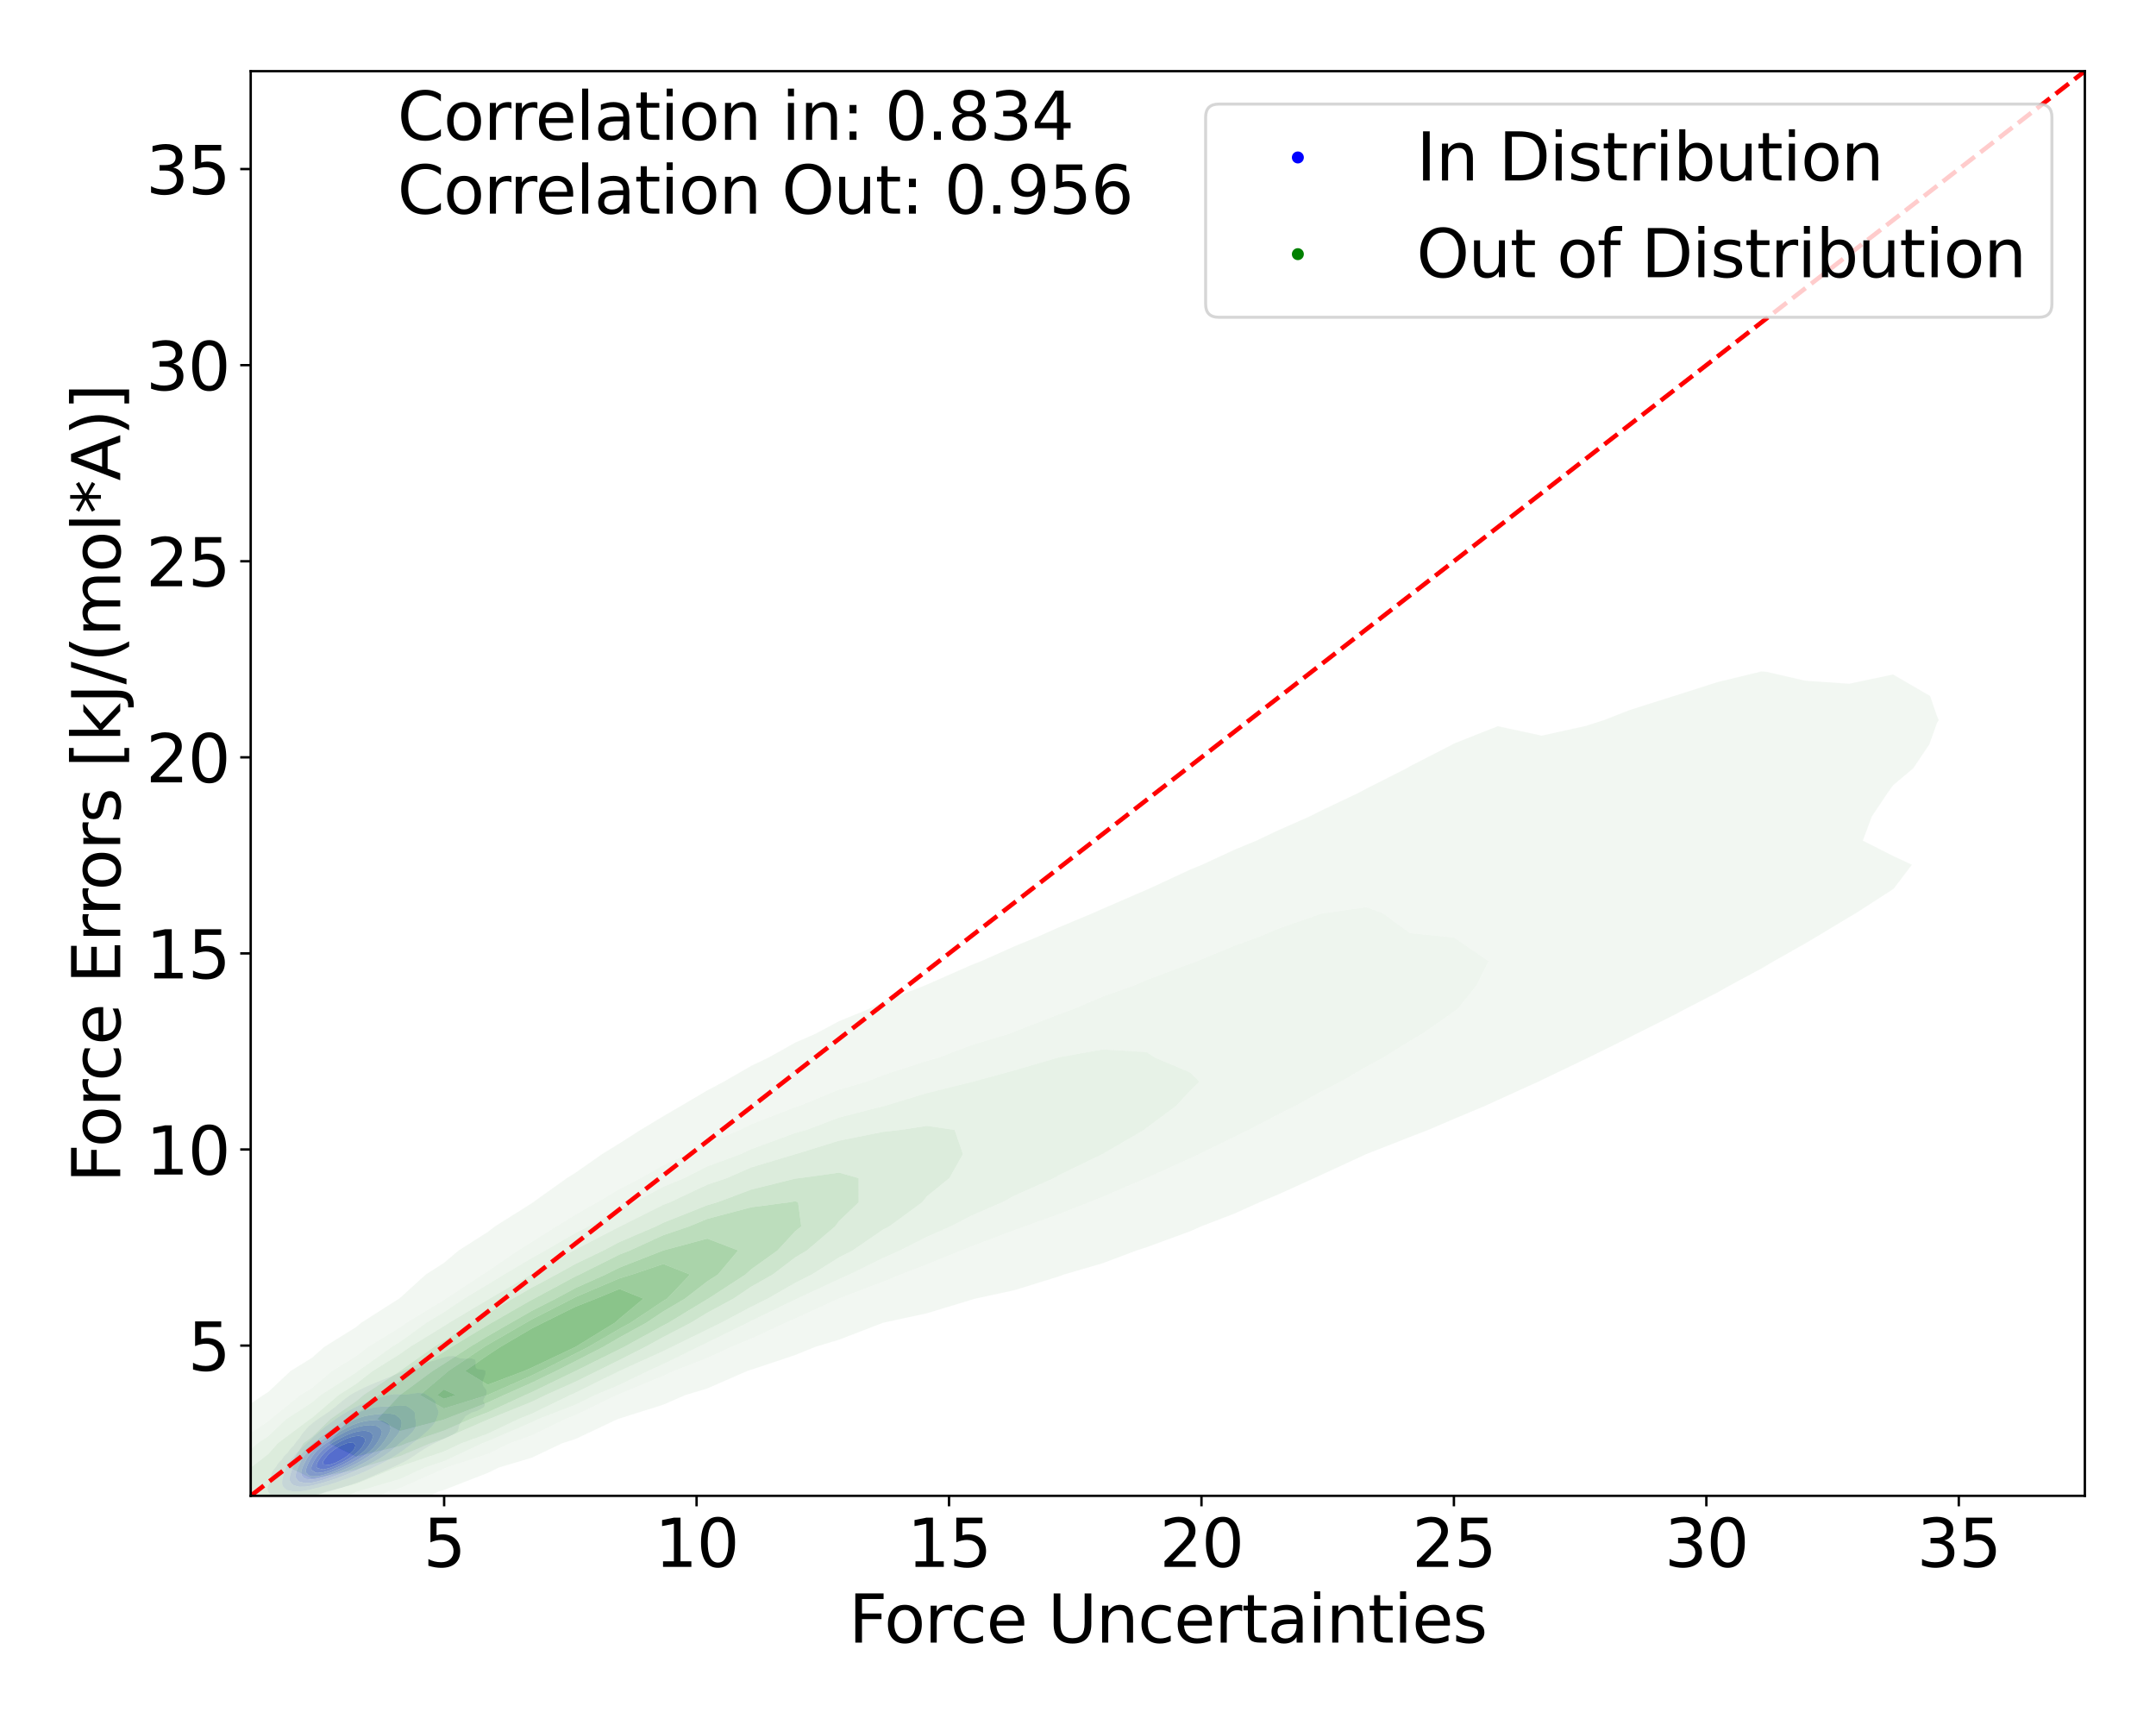 <?xml version="1.0" encoding="utf-8" standalone="no"?>
<!DOCTYPE svg PUBLIC "-//W3C//DTD SVG 1.1//EN"
  "http://www.w3.org/Graphics/SVG/1.1/DTD/svg11.dtd">
<svg xmlns:xlink="http://www.w3.org/1999/xlink" width="720pt" height="576pt" viewBox="0 0 720 576" xmlns="http://www.w3.org/2000/svg" version="1.1">
 <defs>
  <style type="text/css">*{stroke-linejoin: round; stroke-linecap: butt}</style>
 </defs>
 <g id="figure_1">
  <g id="patch_1">
   <path d="M 0 576 
L 720 576 
L 720 0 
L 0 0 
z
" style="fill: #ffffff"/>
  </g>
  <g id="axes_1">
   <g id="patch_2">
    <path d="M 83.72 499.48 
L 696.24 499.48 
L 696.24 23.76 
L 83.72 23.76 
z
" style="fill: #ffffff"/>
   </g>
   <g id="QuadContourSet_1">
    <path d="M 92.115 500.273 
L 94.095 500.715 
L 96.074 500.806 
L 98.053 500.642 
L 100.032 500.282 
L 101.181 499.988 
L 102.011 499.838 
L 103.99 499.434 
L 105.474 499.069 
L 105.969 498.978 
L 107.948 498.568 
L 109.341 498.149 
L 109.927 498.013 
L 111.907 497.422 
L 112.46 497.23 
L 113.886 496.824 
L 115.391 496.311 
L 115.865 496.173 
L 117.844 495.525 
L 118.196 495.391 
L 119.823 494.844 
L 120.733 494.472 
L 121.802 494.054 
L 122.968 493.553 
L 123.781 493.195 
L 125.067 492.634 
L 125.76 492.313 
L 127.143 491.714 
L 127.739 491.443 
L 129.235 490.795 
L 129.719 490.579 
L 131.297 489.876 
L 131.698 489.69 
L 133.259 488.957 
L 133.677 488.743 
L 135.073 488.037 
L 135.656 487.699 
L 136.71 487.118 
L 137.635 486.509 
L 138.158 486.199 
L 139.478 485.279 
L 139.614 485.179 
L 140.912 484.36 
L 141.593 483.885 
L 142.381 483.441 
L 143.572 482.707 
L 143.971 482.522 
L 145.551 481.68 
L 145.756 481.602 
L 147.531 480.76 
L 147.76 480.683 
L 149.51 479.866 
L 149.79 479.764 
L 151.489 478.844 
L 151.489 478.844 
L 152.789 477.925 
L 153.101 477.006 
L 153.312 476.087 
L 153.468 475.681 
L 153.801 475.167 
L 154.428 474.248 
L 155.147 473.329 
L 155.447 472.899 
L 156.288 472.409 
L 157.426 471.692 
L 158.092 471.49 
L 159.405 471.082 
L 160.324 470.571 
L 161.384 469.995 
L 161.724 469.652 
L 161.957 468.732 
L 161.384 467.897 
L 161.346 467.813 
L 161.384 467.648 
L 161.649 466.894 
L 162.242 465.975 
L 162.54 465.055 
L 162.398 464.136 
L 161.707 463.217 
L 161.384 462.815 
L 161.165 462.297 
L 161.177 461.378 
L 161.384 460.775 
L 161.504 460.459 
L 161.84 459.54 
L 162.127 458.62 
L 162.099 457.701 
L 161.384 457.43 
L 159.405 457.147 
L 158.922 456.782 
L 158.712 455.862 
L 158.85 454.943 
L 158.666 454.024 
L 157.426 453.599 
L 155.447 453.706 
L 153.468 453.549 
L 152.279 453.105 
L 151.489 452.795 
L 149.51 452.919 
L 148.849 453.105 
L 147.531 453.485 
L 145.877 454.024 
L 145.551 454.141 
L 143.572 454.708 
L 142.024 454.943 
L 141.593 455.018 
L 139.614 455.538 
L 138.949 455.862 
L 137.635 456.347 
L 136.867 456.782 
L 135.656 457.296 
L 134.928 457.701 
L 133.677 458.244 
L 132.931 458.62 
L 131.698 459.125 
L 130.784 459.54 
L 129.719 459.944 
L 128.507 460.459 
L 127.739 460.741 
L 126.215 461.378 
L 125.76 461.551 
L 124.009 462.297 
L 123.781 462.392 
L 121.935 463.217 
L 121.802 463.279 
L 120.009 464.136 
L 119.823 464.238 
L 118.247 465.055 
L 117.844 465.32 
L 116.707 465.975 
L 115.865 466.649 
L 115.497 466.894 
L 114.306 467.813 
L 113.886 468.203 
L 113.175 468.732 
L 112.148 469.652 
L 111.907 469.852 
L 110.877 470.571 
L 109.927 471.338 
L 109.696 471.49 
L 108.322 472.409 
L 107.948 472.679 
L 106.901 473.329 
L 105.969 474.033 
L 105.633 474.248 
L 104.401 475.167 
L 103.99 475.557 
L 103.299 476.087 
L 102.404 477.006 
L 102.011 477.547 
L 101.635 477.925 
L 100.868 478.844 
L 100.285 479.764 
L 100.032 480.182 
L 99.581 480.683 
L 98.812 481.602 
L 98.198 482.522 
L 98.053 482.739 
L 97.321 483.441 
L 96.54 484.36 
L 96.074 485.087 
L 95.863 485.279 
L 94.912 486.199 
L 94.281 487.118 
L 94.095 487.42 
L 93.421 488.037 
L 92.673 488.957 
L 92.14 489.876 
L 92.115 489.923 
L 91.324 490.795 
L 90.826 491.714 
L 90.524 492.634 
L 90.366 493.553 
L 90.226 494.472 
L 90.136 494.832 
L 89.885 495.391 
L 89.495 496.311 
L 89.33 497.23 
L 89.562 498.149 
L 90.136 498.851 
L 90.291 499.069 
L 91.478 499.988 
z
M 95.35 497.23 
L 94.472 496.311 
L 94.191 495.391 
L 94.227 494.472 
L 94.419 493.553 
L 94.659 492.634 
L 94.902 491.714 
L 95.171 490.795 
L 95.538 489.876 
L 96.074 488.986 
L 96.086 488.957 
L 96.623 488.037 
L 97.304 487.118 
L 98.053 486.368 
L 98.175 486.199 
L 98.899 485.279 
L 99.895 484.36 
L 100.032 484.242 
L 100.716 483.441 
L 101.751 482.522 
L 102.011 482.301 
L 102.661 481.602 
L 103.721 480.683 
L 103.99 480.45 
L 104.663 479.764 
L 105.741 478.844 
L 105.969 478.648 
L 106.726 477.925 
L 107.89 477.006 
L 107.948 476.96 
L 108.969 476.087 
L 109.927 475.401 
L 110.222 475.167 
L 111.486 474.248 
L 111.907 473.971 
L 112.786 473.329 
L 113.886 472.629 
L 114.213 472.409 
L 115.715 471.49 
L 115.865 471.401 
L 117.302 470.571 
L 117.844 470.272 
L 119.094 469.652 
L 119.823 469.288 
L 121.124 468.732 
L 121.802 468.427 
L 123.427 467.813 
L 123.781 467.668 
L 125.76 466.97 
L 126.021 466.894 
L 127.739 466.318 
L 129.139 465.975 
L 129.719 465.806 
L 131.698 465.521 
L 133.677 465.574 
L 135.656 465.625 
L 137.635 465.356 
L 139.614 465.08 
L 141.593 465.247 
L 142.858 465.975 
L 143.572 466.468 
L 144.319 466.894 
L 145.371 467.813 
L 145.551 468.732 
L 145.551 468.732 
L 145.719 469.652 
L 146.212 470.571 
L 146.436 471.49 
L 146.275 472.409 
L 145.954 473.329 
L 145.614 474.248 
L 145.551 474.352 
L 145.114 475.167 
L 144.443 476.087 
L 143.582 477.006 
L 143.572 477.015 
L 142.7 477.925 
L 141.608 478.844 
L 141.593 478.856 
L 140.59 479.764 
L 139.614 480.502 
L 139.402 480.683 
L 138.231 481.602 
L 137.635 482.026 
L 137.017 482.522 
L 135.762 483.441 
L 135.656 483.513 
L 134.549 484.36 
L 133.677 484.949 
L 133.234 485.279 
L 131.799 486.199 
L 131.698 486.258 
L 130.309 487.118 
L 129.719 487.433 
L 128.654 488.037 
L 127.739 488.5 
L 126.877 488.957 
L 125.76 489.51 
L 125.029 489.876 
L 123.781 490.482 
L 123.115 490.795 
L 121.802 491.403 
L 121.082 491.714 
L 119.823 492.251 
L 118.851 492.634 
L 117.844 493.025 
L 116.394 493.553 
L 115.865 493.746 
L 113.886 494.435 
L 113.775 494.472 
L 111.907 495.139 
L 111.063 495.391 
L 109.927 495.767 
L 107.948 496.287 
L 107.85 496.311 
L 105.969 496.841 
L 104.213 497.23 
L 103.99 497.29 
L 102.011 497.752 
L 100.032 498.02 
L 98.053 498.03 
L 96.074 497.611 
z
" clip-path="url(#p8cfdaa7046)" style="fill: #e8e8f3"/>
    <path d="M 96.074 497.611 
L 98.053 498.03 
L 100.032 498.02 
L 102.011 497.752 
L 103.99 497.29 
L 104.213 497.23 
L 105.969 496.841 
L 107.85 496.311 
L 107.948 496.287 
L 109.927 495.767 
L 111.063 495.391 
L 111.907 495.139 
L 113.775 494.472 
L 113.886 494.435 
L 115.865 493.746 
L 116.394 493.553 
L 117.844 493.025 
L 118.851 492.634 
L 119.823 492.251 
L 121.082 491.714 
L 121.802 491.403 
L 123.115 490.795 
L 123.781 490.482 
L 125.029 489.876 
L 125.76 489.51 
L 126.877 488.957 
L 127.739 488.5 
L 128.654 488.037 
L 129.719 487.433 
L 130.309 487.118 
L 131.698 486.258 
L 131.799 486.199 
L 133.234 485.279 
L 133.677 484.949 
L 134.549 484.36 
L 135.656 483.513 
L 135.762 483.441 
L 137.017 482.522 
L 137.635 482.026 
L 138.231 481.602 
L 139.402 480.683 
L 139.614 480.502 
L 140.59 479.764 
L 141.593 478.856 
L 141.608 478.844 
L 142.7 477.925 
L 143.572 477.015 
L 143.582 477.006 
L 144.443 476.087 
L 145.114 475.167 
L 145.551 474.352 
L 145.614 474.248 
L 145.954 473.329 
L 146.275 472.409 
L 146.436 471.49 
L 146.212 470.571 
L 145.719 469.652 
L 145.551 468.732 
L 145.551 468.732 
L 145.371 467.813 
L 144.319 466.894 
L 143.572 466.468 
L 142.858 465.975 
L 141.593 465.247 
L 139.614 465.08 
L 137.635 465.356 
L 135.656 465.625 
L 133.677 465.574 
L 131.698 465.521 
L 129.719 465.806 
L 129.139 465.975 
L 127.739 466.318 
L 126.021 466.894 
L 125.76 466.97 
L 123.781 467.668 
L 123.427 467.813 
L 121.802 468.427 
L 121.124 468.732 
L 119.823 469.288 
L 119.094 469.652 
L 117.844 470.272 
L 117.302 470.571 
L 115.865 471.401 
L 115.715 471.49 
L 114.213 472.409 
L 113.886 472.629 
L 112.786 473.329 
L 111.907 473.971 
L 111.486 474.248 
L 110.222 475.167 
L 109.927 475.401 
L 108.969 476.087 
L 107.948 476.96 
L 107.89 477.006 
L 106.726 477.925 
L 105.969 478.648 
L 105.741 478.844 
L 104.663 479.764 
L 103.99 480.45 
L 103.721 480.683 
L 102.661 481.602 
L 102.011 482.301 
L 101.751 482.522 
L 100.716 483.441 
L 100.032 484.242 
L 99.895 484.36 
L 98.899 485.279 
L 98.175 486.199 
L 98.053 486.368 
L 97.304 487.118 
L 96.623 488.037 
L 96.086 488.957 
L 96.074 488.986 
L 95.538 489.876 
L 95.171 490.795 
L 94.902 491.714 
L 94.659 492.634 
L 94.419 493.553 
L 94.227 494.472 
L 94.191 495.391 
L 94.472 496.311 
L 95.35 497.23 
z
M 99.314 496.311 
L 98.053 495.926 
L 97.323 495.391 
L 96.791 494.472 
L 96.716 493.553 
L 96.874 492.634 
L 97.148 491.714 
L 97.485 490.795 
L 97.867 489.876 
L 98.053 489.475 
L 98.231 488.957 
L 98.658 488.037 
L 99.233 487.118 
L 99.993 486.199 
L 100.032 486.16 
L 100.728 485.279 
L 101.634 484.36 
L 102.011 484.037 
L 102.59 483.441 
L 103.649 482.522 
L 103.99 482.253 
L 104.719 481.602 
L 105.959 480.683 
L 105.969 480.675 
L 107.071 479.764 
L 107.948 479.142 
L 108.348 478.844 
L 109.64 477.925 
L 109.927 477.724 
L 110.894 477.006 
L 111.907 476.324 
L 112.247 476.087 
L 113.579 475.167 
L 113.886 474.961 
L 114.931 474.248 
L 115.865 473.651 
L 116.413 473.329 
L 117.844 472.502 
L 118.04 472.409 
L 119.823 471.535 
L 119.948 471.49 
L 121.802 470.761 
L 122.52 470.571 
L 123.781 470.184 
L 125.76 469.809 
L 127.739 469.684 
L 129.719 469.652 
L 129.719 469.652 
L 131.698 469.456 
L 133.677 469.266 
L 135.656 469.444 
L 136.105 469.652 
L 137.47 470.571 
L 137.635 470.696 
L 138.447 471.49 
L 138.65 472.409 
L 138.66 473.329 
L 138.81 474.248 
L 139.01 475.167 
L 138.933 476.087 
L 138.584 477.006 
L 137.976 477.925 
L 137.635 478.279 
L 137.123 478.844 
L 136.12 479.764 
L 135.656 480.137 
L 135.03 480.683 
L 133.927 481.602 
L 133.677 481.8 
L 132.874 482.522 
L 131.763 483.441 
L 131.698 483.491 
L 130.703 484.36 
L 129.719 485.084 
L 129.478 485.279 
L 128.147 486.199 
L 127.739 486.442 
L 126.669 487.118 
L 125.76 487.616 
L 125.034 488.037 
L 123.781 488.678 
L 123.27 488.957 
L 121.802 489.671 
L 121.402 489.876 
L 119.823 490.611 
L 119.435 490.795 
L 117.844 491.5 
L 117.353 491.714 
L 115.865 492.34 
L 115.128 492.634 
L 113.886 493.127 
L 112.695 493.553 
L 111.907 493.844 
L 109.927 494.47 
L 109.919 494.472 
L 107.948 495.091 
L 106.803 495.391 
L 105.969 495.633 
L 103.99 496.104 
L 102.607 496.311 
L 102.011 496.425 
L 100.032 496.454 
z
" clip-path="url(#p8cfdaa7046)" style="fill: #d3d3f4"/>
    <path d="M 100.032 496.454 
L 102.011 496.425 
L 102.607 496.311 
L 103.99 496.104 
L 105.969 495.633 
L 106.803 495.391 
L 107.948 495.091 
L 109.919 494.472 
L 109.927 494.47 
L 111.907 493.844 
L 112.695 493.553 
L 113.886 493.127 
L 115.128 492.634 
L 115.865 492.34 
L 117.353 491.714 
L 117.844 491.5 
L 119.435 490.795 
L 119.823 490.611 
L 121.402 489.876 
L 121.802 489.671 
L 123.27 488.957 
L 123.781 488.678 
L 125.034 488.037 
L 125.76 487.616 
L 126.669 487.118 
L 127.739 486.442 
L 128.147 486.199 
L 129.478 485.279 
L 129.719 485.084 
L 130.703 484.36 
L 131.698 483.491 
L 131.763 483.441 
L 132.874 482.522 
L 133.677 481.8 
L 133.927 481.602 
L 135.03 480.683 
L 135.656 480.137 
L 136.12 479.764 
L 137.123 478.844 
L 137.635 478.279 
L 137.976 477.925 
L 138.584 477.006 
L 138.933 476.087 
L 139.01 475.167 
L 138.81 474.248 
L 138.66 473.329 
L 138.65 472.409 
L 138.447 471.49 
L 137.635 470.696 
L 137.47 470.571 
L 136.105 469.652 
L 135.656 469.444 
L 133.677 469.266 
L 131.698 469.456 
L 129.719 469.652 
L 129.719 469.652 
L 127.739 469.684 
L 125.76 469.809 
L 123.781 470.184 
L 122.52 470.571 
L 121.802 470.761 
L 119.948 471.49 
L 119.823 471.535 
L 118.04 472.409 
L 117.844 472.502 
L 116.413 473.329 
L 115.865 473.651 
L 114.931 474.248 
L 113.886 474.961 
L 113.579 475.167 
L 112.247 476.087 
L 111.907 476.324 
L 110.894 477.006 
L 109.927 477.724 
L 109.64 477.925 
L 108.348 478.844 
L 107.948 479.142 
L 107.071 479.764 
L 105.969 480.675 
L 105.959 480.683 
L 104.719 481.602 
L 103.99 482.253 
L 103.649 482.522 
L 102.59 483.441 
L 102.011 484.037 
L 101.634 484.36 
L 100.728 485.279 
L 100.032 486.16 
L 99.993 486.199 
L 99.233 487.118 
L 98.658 488.037 
L 98.231 488.957 
L 98.053 489.475 
L 97.867 489.876 
L 97.485 490.795 
L 97.148 491.714 
L 96.874 492.634 
L 96.716 493.553 
L 96.791 494.472 
L 97.323 495.391 
L 98.053 495.926 
L 99.314 496.311 
z
M 99.518 494.472 
L 98.835 493.553 
L 98.722 492.634 
L 98.882 491.714 
L 99.176 490.795 
L 99.552 489.876 
L 99.99 488.957 
L 100.032 488.875 
L 100.382 488.037 
L 100.868 487.118 
L 101.49 486.199 
L 102.011 485.597 
L 102.253 485.279 
L 103.087 484.36 
L 103.99 483.552 
L 104.107 483.441 
L 105.149 482.522 
L 105.969 481.898 
L 106.351 481.602 
L 107.592 480.683 
L 107.948 480.435 
L 108.9 479.764 
L 109.927 479.084 
L 110.298 478.844 
L 111.71 477.925 
L 111.907 477.798 
L 113.14 477.006 
L 113.886 476.535 
L 114.653 476.087 
L 115.865 475.358 
L 116.246 475.167 
L 117.844 474.31 
L 118.001 474.248 
L 119.823 473.455 
L 120.279 473.329 
L 121.802 472.847 
L 123.781 472.489 
L 124.489 472.409 
L 125.76 472.247 
L 127.739 472.059 
L 129.719 471.956 
L 131.698 472.245 
L 132.035 472.409 
L 133.27 473.329 
L 133.677 473.763 
L 133.998 474.248 
L 134.15 475.167 
L 134.043 476.087 
L 133.783 477.006 
L 133.677 477.24 
L 133.442 477.925 
L 132.93 478.844 
L 132.227 479.764 
L 131.698 480.336 
L 131.451 480.683 
L 130.671 481.602 
L 129.732 482.522 
L 129.719 482.533 
L 128.857 483.441 
L 127.739 484.36 
L 127.739 484.36 
L 126.656 485.279 
L 125.76 485.878 
L 125.339 486.199 
L 123.863 487.118 
L 123.781 487.163 
L 122.351 488.037 
L 121.802 488.325 
L 120.676 488.957 
L 119.823 489.383 
L 118.857 489.876 
L 117.844 490.355 
L 116.892 490.795 
L 115.865 491.25 
L 114.756 491.714 
L 113.886 492.072 
L 112.396 492.634 
L 111.907 492.819 
L 109.927 493.495 
L 109.745 493.553 
L 107.948 494.139 
L 106.707 494.472 
L 105.969 494.688 
L 103.99 495.096 
L 102.011 495.224 
L 100.032 494.792 
z
" clip-path="url(#p8cfdaa7046)" style="fill: #bbbbf5"/>
    <path d="M 100.032 494.792 
L 102.011 495.224 
L 103.99 495.096 
L 105.969 494.688 
L 106.707 494.472 
L 107.948 494.139 
L 109.745 493.553 
L 109.927 493.495 
L 111.907 492.819 
L 112.396 492.634 
L 113.886 492.072 
L 114.756 491.714 
L 115.865 491.25 
L 116.892 490.795 
L 117.844 490.355 
L 118.857 489.876 
L 119.823 489.383 
L 120.676 488.957 
L 121.802 488.325 
L 122.351 488.037 
L 123.781 487.163 
L 123.863 487.118 
L 125.339 486.199 
L 125.76 485.878 
L 126.656 485.279 
L 127.739 484.36 
L 127.739 484.36 
L 128.857 483.441 
L 129.719 482.533 
L 129.732 482.522 
L 130.671 481.602 
L 131.451 480.683 
L 131.698 480.336 
L 132.227 479.764 
L 132.93 478.844 
L 133.442 477.925 
L 133.677 477.24 
L 133.783 477.006 
L 134.043 476.087 
L 134.15 475.167 
L 133.998 474.248 
L 133.677 473.763 
L 133.27 473.329 
L 132.035 472.409 
L 131.698 472.245 
L 129.719 471.956 
L 127.739 472.059 
L 125.76 472.247 
L 124.489 472.409 
L 123.781 472.489 
L 121.802 472.847 
L 120.279 473.329 
L 119.823 473.455 
L 118.001 474.248 
L 117.844 474.31 
L 116.246 475.167 
L 115.865 475.358 
L 114.653 476.087 
L 113.886 476.535 
L 113.14 477.006 
L 111.907 477.798 
L 111.71 477.925 
L 110.298 478.844 
L 109.927 479.084 
L 108.9 479.764 
L 107.948 480.435 
L 107.592 480.683 
L 106.351 481.602 
L 105.969 481.898 
L 105.149 482.522 
L 104.107 483.441 
L 103.99 483.552 
L 103.087 484.36 
L 102.253 485.279 
L 102.011 485.597 
L 101.49 486.199 
L 100.868 487.118 
L 100.382 488.037 
L 100.032 488.875 
L 99.99 488.957 
L 99.552 489.876 
L 99.176 490.795 
L 98.882 491.714 
L 98.722 492.634 
L 98.835 493.553 
L 99.518 494.472 
z
M 101.476 493.553 
L 100.665 492.634 
L 100.548 491.714 
L 100.734 490.795 
L 101.059 489.876 
L 101.468 488.957 
L 101.946 488.037 
L 102.011 487.923 
L 102.42 487.118 
L 102.988 486.199 
L 103.689 485.279 
L 103.99 484.96 
L 104.533 484.36 
L 105.505 483.441 
L 105.969 483.059 
L 106.635 482.522 
L 107.863 481.602 
L 107.948 481.542 
L 109.202 480.683 
L 109.927 480.201 
L 110.631 479.764 
L 111.907 478.962 
L 112.114 478.844 
L 113.658 477.925 
L 113.886 477.786 
L 115.329 477.006 
L 115.865 476.7 
L 117.201 476.087 
L 117.844 475.766 
L 119.524 475.167 
L 119.823 475.049 
L 121.802 474.553 
L 123.781 474.255 
L 123.882 474.248 
L 125.76 474.109 
L 127.739 474.248 
L 127.739 474.248 
L 129.47 475.167 
L 129.719 475.392 
L 130.278 476.087 
L 130.46 477.006 
L 130.252 477.925 
L 129.798 478.844 
L 129.719 478.966 
L 129.291 479.764 
L 128.733 480.683 
L 128.086 481.602 
L 127.739 482.005 
L 127.365 482.522 
L 126.556 483.441 
L 125.76 484.144 
L 125.543 484.36 
L 124.453 485.279 
L 123.781 485.745 
L 123.171 486.199 
L 121.802 487.072 
L 121.732 487.118 
L 120.202 488.037 
L 119.823 488.243 
L 118.506 488.957 
L 117.844 489.289 
L 116.649 489.876 
L 115.865 490.239 
L 114.619 490.795 
L 113.886 491.107 
L 112.387 491.714 
L 111.907 491.902 
L 109.927 492.622 
L 109.891 492.634 
L 107.948 493.284 
L 106.878 493.553 
L 105.969 493.805 
L 103.99 494.07 
L 102.011 493.825 
z
" clip-path="url(#p8cfdaa7046)" style="fill: #a1a1f7"/>
    <path d="M 102.011 493.825 
L 103.99 494.07 
L 105.969 493.805 
L 106.878 493.553 
L 107.948 493.284 
L 109.891 492.634 
L 109.927 492.622 
L 111.907 491.902 
L 112.387 491.714 
L 113.886 491.107 
L 114.619 490.795 
L 115.865 490.239 
L 116.649 489.876 
L 117.844 489.289 
L 118.506 488.957 
L 119.823 488.243 
L 120.202 488.037 
L 121.732 487.118 
L 121.802 487.072 
L 123.171 486.199 
L 123.781 485.745 
L 124.453 485.279 
L 125.543 484.36 
L 125.76 484.144 
L 126.556 483.441 
L 127.365 482.522 
L 127.739 482.005 
L 128.086 481.602 
L 128.733 480.683 
L 129.291 479.764 
L 129.719 478.966 
L 129.798 478.844 
L 130.252 477.925 
L 130.46 477.006 
L 130.278 476.087 
L 129.719 475.392 
L 129.47 475.167 
L 127.739 474.248 
L 127.739 474.248 
L 125.76 474.109 
L 123.882 474.248 
L 123.781 474.255 
L 121.802 474.553 
L 119.823 475.049 
L 119.524 475.167 
L 117.844 475.766 
L 117.201 476.087 
L 115.865 476.7 
L 115.329 477.006 
L 113.886 477.786 
L 113.658 477.925 
L 112.114 478.844 
L 111.907 478.962 
L 110.631 479.764 
L 109.927 480.201 
L 109.202 480.683 
L 107.948 481.542 
L 107.863 481.602 
L 106.635 482.522 
L 105.969 483.059 
L 105.505 483.441 
L 104.533 484.36 
L 103.99 484.96 
L 103.689 485.279 
L 102.988 486.199 
L 102.42 487.118 
L 102.011 487.923 
L 101.946 488.037 
L 101.468 488.957 
L 101.059 489.876 
L 100.734 490.795 
L 100.548 491.714 
L 100.665 492.634 
L 101.476 493.553 
z
M 103.093 492.634 
L 102.2 491.714 
L 102.153 490.795 
L 102.414 489.876 
L 102.795 488.957 
L 103.252 488.037 
L 103.782 487.118 
L 103.99 486.796 
L 104.369 486.199 
L 105.06 485.279 
L 105.884 484.36 
L 105.969 484.28 
L 106.894 483.441 
L 107.948 482.582 
L 108.029 482.522 
L 109.348 481.602 
L 109.927 481.21 
L 110.782 480.683 
L 111.907 479.986 
L 112.308 479.764 
L 113.886 478.865 
L 113.927 478.844 
L 115.736 477.925 
L 115.865 477.856 
L 117.844 477.014 
L 117.87 477.006 
L 119.823 476.379 
L 121.319 476.087 
L 121.802 475.982 
L 123.781 475.847 
L 125.513 476.087 
L 125.76 476.142 
L 127.059 477.006 
L 127.551 477.925 
L 127.453 478.844 
L 127.087 479.764 
L 126.615 480.683 
L 126.07 481.602 
L 125.76 482.044 
L 125.449 482.522 
L 124.706 483.441 
L 123.781 484.36 
L 123.781 484.36 
L 122.688 485.279 
L 121.802 485.913 
L 121.407 486.199 
L 119.967 487.118 
L 119.823 487.202 
L 118.382 488.037 
L 117.844 488.324 
L 116.65 488.957 
L 115.865 489.339 
L 114.763 489.876 
L 113.886 490.27 
L 112.696 490.795 
L 111.907 491.122 
L 110.383 491.714 
L 109.927 491.886 
L 107.948 492.529 
L 107.426 492.634 
L 105.969 492.965 
L 103.99 492.974 
z
" clip-path="url(#p8cfdaa7046)" style="fill: #8686f8"/>
    <path d="M 103.99 492.974 
L 105.969 492.965 
L 107.426 492.634 
L 107.948 492.529 
L 109.927 491.886 
L 110.383 491.714 
L 111.907 491.122 
L 112.696 490.795 
L 113.886 490.27 
L 114.763 489.876 
L 115.865 489.339 
L 116.65 488.957 
L 117.844 488.324 
L 118.382 488.037 
L 119.823 487.202 
L 119.967 487.118 
L 121.407 486.199 
L 121.802 485.913 
L 122.688 485.279 
L 123.781 484.36 
L 123.781 484.36 
L 124.706 483.441 
L 125.449 482.522 
L 125.76 482.044 
L 126.07 481.602 
L 126.615 480.683 
L 127.087 479.764 
L 127.453 478.844 
L 127.551 477.925 
L 127.059 477.006 
L 125.76 476.142 
L 125.513 476.087 
L 123.781 475.847 
L 121.802 475.982 
L 121.319 476.087 
L 119.823 476.379 
L 117.87 477.006 
L 117.844 477.014 
L 115.865 477.856 
L 115.736 477.925 
L 113.927 478.844 
L 113.886 478.865 
L 112.308 479.764 
L 111.907 479.986 
L 110.782 480.683 
L 109.927 481.21 
L 109.348 481.602 
L 108.029 482.522 
L 107.948 482.582 
L 106.894 483.441 
L 105.969 484.28 
L 105.884 484.36 
L 105.06 485.279 
L 104.369 486.199 
L 103.99 486.796 
L 103.782 487.118 
L 103.252 488.037 
L 102.795 488.957 
L 102.414 489.876 
L 102.153 490.795 
L 102.2 491.714 
L 103.093 492.634 
z
M 105.36 491.714 
L 103.99 490.795 
L 103.99 490.795 
L 103.975 489.876 
L 103.99 489.834 
L 104.31 488.957 
L 104.769 488.037 
L 105.313 487.118 
L 105.945 486.199 
L 105.969 486.167 
L 106.691 485.279 
L 107.563 484.36 
L 107.948 484.005 
L 108.614 483.441 
L 109.825 482.522 
L 109.927 482.449 
L 111.246 481.602 
L 111.907 481.192 
L 112.821 480.683 
L 113.886 480.091 
L 114.583 479.764 
L 115.865 479.141 
L 116.673 478.844 
L 117.844 478.384 
L 119.65 477.925 
L 119.823 477.877 
L 121.802 477.726 
L 122.892 477.925 
L 123.781 478.246 
L 124.35 478.844 
L 124.507 479.764 
L 124.267 480.683 
L 123.83 481.602 
L 123.781 481.682 
L 123.284 482.522 
L 122.612 483.441 
L 121.802 484.319 
L 121.766 484.36 
L 120.709 485.279 
L 119.823 485.919 
L 119.451 486.199 
L 118.004 487.118 
L 117.844 487.209 
L 116.43 488.037 
L 115.865 488.332 
L 114.696 488.957 
L 113.886 489.349 
L 112.771 489.876 
L 111.907 490.26 
L 110.559 490.795 
L 109.927 491.044 
L 107.948 491.635 
L 107.167 491.714 
L 105.969 491.854 
z
" clip-path="url(#p8cfdaa7046)" style="fill: #6969fa"/>
    <path d="M 105.969 491.854 
L 107.167 491.714 
L 107.948 491.635 
L 109.927 491.044 
L 110.559 490.795 
L 111.907 490.26 
L 112.771 489.876 
L 113.886 489.349 
L 114.696 488.957 
L 115.865 488.332 
L 116.43 488.037 
L 117.844 487.209 
L 118.004 487.118 
L 119.451 486.199 
L 119.823 485.919 
L 120.709 485.279 
L 121.766 484.36 
L 121.802 484.319 
L 122.612 483.441 
L 123.284 482.522 
L 123.781 481.682 
L 123.83 481.602 
L 124.267 480.683 
L 124.507 479.764 
L 124.35 478.844 
L 123.781 478.246 
L 122.892 477.925 
L 121.802 477.726 
L 119.823 477.877 
L 119.65 477.925 
L 117.844 478.384 
L 116.673 478.844 
L 115.865 479.141 
L 114.583 479.764 
L 113.886 480.091 
L 112.821 480.683 
L 111.907 481.192 
L 111.246 481.602 
L 109.927 482.449 
L 109.825 482.522 
L 108.614 483.441 
L 107.948 484.005 
L 107.563 484.36 
L 106.691 485.279 
L 105.969 486.167 
L 105.945 486.199 
L 105.313 487.118 
L 104.769 488.037 
L 104.31 488.957 
L 103.99 489.834 
L 103.975 489.876 
L 103.99 490.795 
L 103.99 490.795 
L 105.36 491.714 
z
M 105.72 489.876 
L 105.739 488.957 
L 105.969 488.4 
L 106.138 488.037 
L 106.726 487.118 
L 107.397 486.199 
L 107.948 485.541 
L 108.2 485.279 
L 109.166 484.36 
L 109.927 483.712 
L 110.296 483.441 
L 111.615 482.522 
L 111.907 482.332 
L 113.198 481.602 
L 113.886 481.216 
L 115.069 480.683 
L 115.865 480.31 
L 117.543 479.764 
L 117.844 479.658 
L 119.823 479.421 
L 121.231 479.764 
L 121.802 480.276 
L 121.953 480.683 
L 121.802 481.602 
L 121.802 481.602 
L 121.336 482.522 
L 120.746 483.441 
L 119.962 484.36 
L 119.823 484.484 
L 118.976 485.279 
L 117.844 486.138 
L 117.767 486.199 
L 116.391 487.118 
L 115.865 487.421 
L 114.811 488.037 
L 113.886 488.528 
L 113.013 488.957 
L 111.907 489.48 
L 110.865 489.876 
L 109.927 490.241 
L 107.948 490.706 
L 105.969 490.241 
z
" clip-path="url(#p8cfdaa7046)" style="fill: #4a4afb"/>
    <path d="M 105.969 490.241 
L 107.948 490.706 
L 109.927 490.241 
L 110.865 489.876 
L 111.907 489.48 
L 113.013 488.957 
L 113.886 488.528 
L 114.811 488.037 
L 115.865 487.421 
L 116.391 487.118 
L 117.767 486.199 
L 117.844 486.138 
L 118.976 485.279 
L 119.823 484.484 
L 119.962 484.36 
L 120.746 483.441 
L 121.336 482.522 
L 121.802 481.602 
L 121.802 481.602 
L 121.953 480.683 
L 121.802 480.276 
L 121.231 479.764 
L 119.823 479.421 
L 117.844 479.658 
L 117.543 479.764 
L 115.865 480.31 
L 115.069 480.683 
L 113.886 481.216 
L 113.198 481.602 
L 111.907 482.332 
L 111.615 482.522 
L 110.296 483.441 
L 109.927 483.712 
L 109.166 484.36 
L 108.2 485.279 
L 107.948 485.541 
L 107.397 486.199 
L 106.726 487.118 
L 106.138 488.037 
L 105.969 488.4 
L 105.739 488.957 
L 105.72 489.876 
z
M 107.948 488.957 
L 107.948 488.957 
L 107.902 488.037 
L 107.948 487.946 
L 108.481 487.118 
L 109.2 486.199 
L 109.927 485.391 
L 110.061 485.279 
L 111.217 484.36 
L 111.907 483.825 
L 112.579 483.441 
L 113.886 482.657 
L 114.253 482.522 
L 115.865 481.869 
L 117.639 481.602 
L 117.844 481.567 
L 117.944 481.602 
L 118.725 482.522 
L 118.52 483.441 
L 117.969 484.36 
L 117.844 484.486 
L 117.022 485.279 
L 115.966 486.199 
L 115.865 486.267 
L 114.545 487.118 
L 113.886 487.513 
L 112.832 488.037 
L 111.907 488.497 
L 110.512 488.957 
L 109.927 489.161 
z
" clip-path="url(#p8cfdaa7046)" style="fill: #2d2dfd"/>
    <path d="M 109.927 489.161 
L 110.512 488.957 
L 111.907 488.497 
L 112.832 488.037 
L 113.886 487.513 
L 114.545 487.118 
L 115.865 486.267 
L 115.966 486.199 
L 117.022 485.279 
L 117.844 484.486 
L 117.969 484.36 
L 118.52 483.441 
L 118.725 482.522 
L 117.944 481.602 
L 117.844 481.567 
L 117.639 481.602 
L 115.865 481.869 
L 114.253 482.522 
L 113.886 482.657 
L 112.579 483.441 
L 111.907 483.825 
L 111.217 484.36 
L 110.061 485.279 
L 109.927 485.391 
L 109.2 486.199 
L 108.481 487.118 
L 107.948 487.946 
L 107.902 488.037 
L 107.948 488.957 
L 107.948 488.957 
z
" clip-path="url(#p8cfdaa7046)" style="fill: #0f0ffe"/>
   </g>
   <g id="QuadContourSet_2">
    <path d="M 30.885 533.117 
L 45.55 531.91 
L 50.332 530.233 
L 60.216 528.796 
L 74.882 524.778 
L 80.699 522.183 
L 89.548 520.366 
L 103.428 514.134 
L 104.214 513.952 
L 118.88 510.023 
L 126.995 506.085 
L 133.545 504.333 
L 146.515 498.035 
L 148.211 497.533 
L 162.877 491.822 
L 166.698 489.986 
L 177.543 486.764 
L 187.683 481.937 
L 192.209 480.492 
L 206.204 473.887 
L 206.875 473.659 
L 221.54 469.023 
L 228.837 465.838 
L 236.206 463.618 
L 249.544 457.789 
L 250.872 457.359 
L 265.538 452.468 
L 272.236 449.739 
L 280.204 447.332 
L 294.87 441.69 
L 294.87 441.69 
L 309.535 438.515 
L 324.201 434.068 
L 325.624 433.641 
L 338.867 430.781 
L 353.533 426.225 
L 355.241 425.592 
L 368.199 421.822 
L 379.578 417.542 
L 382.865 416.482 
L 397.53 411.106 
L 401.132 409.493 
L 412.196 405.244 
L 420.652 401.444 
L 426.862 398.842 
L 438.85 393.394 
L 441.528 392.171 
L 456.194 385.398 
L 456.337 385.345 
L 470.86 379.648 
L 476.945 377.296 
L 485.525 373.625 
L 495.984 369.246 
L 500.191 367.312 
L 513.672 361.197 
L 514.857 360.629 
L 529.523 353.589 
L 530.428 353.148 
L 544.189 346.366 
L 546.695 345.099 
L 558.855 339.019 
L 562.556 337.049 
L 573.52 331.411 
L 577.799 329 
L 588.186 323.419 
L 592.39 320.951 
L 602.852 315.028 
L 606.43 312.901 
L 617.518 306.242 
L 619.883 304.852 
L 632.184 296.901 
L 632.355 296.803 
L 638.482 288.753 
L 632.184 285.804 
L 622.099 280.704 
L 625.084 272.655 
L 630.477 264.605 
L 632.184 262.213 
L 638.923 256.556 
L 644.334 248.507 
L 646.85 241.402 
L 647.445 240.458 
L 646.85 239.103 
L 644.566 232.408 
L 632.184 225.222 
L 617.518 228.314 
L 602.852 227.304 
L 590.024 224.359 
L 588.186 224.19 
L 587.617 224.359 
L 573.52 227.781 
L 559.033 232.408 
L 558.855 232.456 
L 544.189 237.104 
L 535.645 240.458 
L 529.523 242.409 
L 514.857 245.65 
L 500.191 242.494 
L 485.525 248.29 
L 485.206 248.507 
L 470.86 255.868 
L 469.731 256.556 
L 456.194 263.387 
L 453.983 264.605 
L 441.528 270.524 
L 437.306 272.655 
L 426.862 277.243 
L 419.582 280.704 
L 412.196 283.76 
L 401.433 288.753 
L 397.53 290.34 
L 383.631 296.803 
L 382.865 297.12 
L 368.199 303.471 
L 365.087 304.852 
L 353.533 309.688 
L 346.3 312.901 
L 338.867 315.948 
L 327.651 320.951 
L 324.201 322.306 
L 309.535 328.765 
L 309.031 329 
L 294.87 334.519 
L 289.855 337.049 
L 280.204 340.977 
L 272.529 345.099 
L 265.538 348.16 
L 256.632 353.148 
L 250.872 355.909 
L 241.7 361.197 
L 236.206 364.098 
L 227.482 369.246 
L 221.54 372.704 
L 213.92 377.296 
L 206.875 381.805 
L 201.11 385.345 
L 192.209 391.584 
L 189.309 393.394 
L 178.047 401.444 
L 177.543 401.799 
L 165.321 409.493 
L 162.877 411.381 
L 153.19 417.542 
L 148.211 421.734 
L 142.184 425.592 
L 133.545 433.448 
L 133.245 433.641 
L 120.631 441.69 
L 118.88 443.158 
L 108.304 449.739 
L 104.214 453.368 
L 97.043 457.789 
L 89.548 464.845 
L 87.923 465.838 
L 76.168 473.887 
L 74.882 475.183 
L 64.089 481.937 
L 60.216 486.244 
L 54.295 489.986 
L 46.363 498.035 
L 45.55 499.155 
L 35.719 506.085 
L 30.885 513.724 
L 30.319 514.134 
L 22.839 522.183 
L 23.917 530.233 
z
M 51.025 514.134 
L 52.871 506.085 
L 60.216 499.626 
L 61.209 498.035 
L 68.509 489.986 
L 74.882 485.703 
L 78.397 481.937 
L 89.548 474.593 
L 90.286 473.887 
L 100.263 465.838 
L 104.214 463.401 
L 110.839 457.789 
L 118.88 452.853 
L 122.857 449.739 
L 133.545 443.214 
L 135.648 441.69 
L 148.211 434.074 
L 148.859 433.641 
L 161.065 425.592 
L 162.877 424.452 
L 172.947 417.542 
L 177.543 414.684 
L 185.768 409.493 
L 192.209 405.568 
L 199.385 401.444 
L 206.875 397.019 
L 213.868 393.394 
L 221.54 389.052 
L 229.536 385.345 
L 236.206 381.776 
L 247.048 377.296 
L 250.872 375.387 
L 265.538 369.672 
L 266.954 369.246 
L 280.204 363.802 
L 289.259 361.197 
L 294.87 358.99 
L 309.535 354.222 
L 313.447 353.148 
L 324.201 349.022 
L 337.218 345.099 
L 338.867 344.422 
L 353.533 338.694 
L 358.146 337.049 
L 368.199 332.776 
L 378.775 329 
L 382.865 327.254 
L 397.53 321.761 
L 399.749 320.951 
L 412.196 315.768 
L 420.196 312.901 
L 426.862 310.078 
L 441.528 304.976 
L 442.654 304.852 
L 456.194 302.894 
L 461.665 304.852 
L 470.86 311.572 
L 484.207 312.901 
L 485.525 312.997 
L 497.15 320.951 
L 493.134 329 
L 486.677 337.049 
L 485.525 337.809 
L 475.126 345.099 
L 470.86 347.589 
L 461.977 353.148 
L 456.194 356.26 
L 447.698 361.197 
L 441.528 364.358 
L 432.662 369.246 
L 426.862 372.13 
L 417.009 377.296 
L 412.196 379.627 
L 400.581 385.345 
L 397.53 386.772 
L 382.865 393.394 
L 382.865 393.394 
L 368.199 399.656 
L 363.775 401.444 
L 353.533 405.467 
L 342.271 409.493 
L 338.867 410.738 
L 324.201 416.29 
L 321.036 417.542 
L 309.535 422.223 
L 300.773 425.592 
L 294.87 428.023 
L 280.204 433.571 
L 280.053 433.641 
L 265.538 440.307 
L 262.386 441.69 
L 250.872 447.011 
L 244.256 449.739 
L 236.206 453.474 
L 225.055 457.789 
L 221.54 459.426 
L 206.875 465.475 
L 206.01 465.838 
L 192.209 472.55 
L 188.764 473.887 
L 177.543 479.344 
L 170.275 481.937 
L 162.877 485.533 
L 149.217 489.986 
L 148.211 490.475 
L 133.545 496.943 
L 129.799 498.035 
L 118.88 503.031 
L 107.135 506.085 
L 104.214 507.407 
L 89.548 512.364 
L 80.391 514.134 
L 74.882 516.169 
L 60.216 518.066 
z
" clip-path="url(#p8cfdaa7046)" style="fill: #e7f1e7; fill-opacity: 0.5"/>
    <path d="M 60.216 518.066 
L 74.882 516.169 
L 80.391 514.134 
L 89.548 512.364 
L 104.214 507.407 
L 107.135 506.085 
L 118.88 503.031 
L 129.799 498.035 
L 133.545 496.943 
L 148.211 490.475 
L 149.217 489.986 
L 162.877 485.533 
L 170.275 481.937 
L 177.543 479.344 
L 188.764 473.887 
L 192.209 472.55 
L 206.01 465.838 
L 206.875 465.475 
L 221.54 459.426 
L 225.055 457.789 
L 236.206 453.474 
L 244.256 449.739 
L 250.872 447.011 
L 262.386 441.69 
L 265.538 440.307 
L 280.053 433.641 
L 280.204 433.571 
L 294.87 428.023 
L 300.773 425.592 
L 309.535 422.223 
L 321.036 417.542 
L 324.201 416.29 
L 338.867 410.738 
L 342.271 409.493 
L 353.533 405.467 
L 363.775 401.444 
L 368.199 399.656 
L 382.865 393.394 
L 382.865 393.394 
L 397.53 386.772 
L 400.581 385.345 
L 412.196 379.627 
L 417.009 377.296 
L 426.862 372.13 
L 432.662 369.246 
L 441.528 364.358 
L 447.698 361.197 
L 456.194 356.26 
L 461.977 353.148 
L 470.86 347.589 
L 475.126 345.099 
L 485.525 337.809 
L 486.677 337.049 
L 493.134 329 
L 497.15 320.951 
L 485.525 312.997 
L 484.207 312.901 
L 470.86 311.572 
L 461.665 304.852 
L 456.194 302.894 
L 442.654 304.852 
L 441.528 304.976 
L 426.862 310.078 
L 420.196 312.901 
L 412.196 315.768 
L 399.749 320.951 
L 397.53 321.761 
L 382.865 327.254 
L 378.775 329 
L 368.199 332.776 
L 358.146 337.049 
L 353.533 338.694 
L 338.867 344.422 
L 337.218 345.099 
L 324.201 349.022 
L 313.447 353.148 
L 309.535 354.222 
L 294.87 358.99 
L 289.259 361.197 
L 280.204 363.802 
L 266.954 369.246 
L 265.538 369.672 
L 250.872 375.387 
L 247.048 377.296 
L 236.206 381.776 
L 229.536 385.345 
L 221.54 389.052 
L 213.868 393.394 
L 206.875 397.019 
L 199.385 401.444 
L 192.209 405.568 
L 185.768 409.493 
L 177.543 414.684 
L 172.947 417.542 
L 162.877 424.452 
L 161.065 425.592 
L 148.859 433.641 
L 148.211 434.074 
L 135.648 441.69 
L 133.545 443.214 
L 122.857 449.739 
L 118.88 452.853 
L 110.839 457.789 
L 104.214 463.401 
L 100.263 465.838 
L 90.286 473.887 
L 89.548 474.593 
L 78.397 481.937 
L 74.882 485.703 
L 68.509 489.986 
L 61.209 498.035 
L 60.216 499.626 
L 52.871 506.085 
L 51.025 514.134 
z
M 65.512 506.085 
L 68.495 498.035 
L 74.882 492.804 
L 76.987 489.986 
L 85.975 481.937 
L 89.548 479.583 
L 95.51 473.887 
L 104.214 468.26 
L 107.034 465.838 
L 118.88 458.312 
L 119.552 457.789 
L 130.832 449.739 
L 133.545 448.083 
L 142.37 441.69 
L 148.211 438.149 
L 154.948 433.641 
L 162.877 428.885 
L 168.231 425.592 
L 177.543 420.094 
L 182.083 417.542 
L 192.209 411.7 
L 196.536 409.493 
L 206.875 403.715 
L 211.818 401.444 
L 221.54 396.238 
L 228.448 393.394 
L 236.206 389.464 
L 247.416 385.345 
L 250.872 383.708 
L 265.538 378.314 
L 269.3 377.296 
L 280.204 373.143 
L 294.87 369.377 
L 295.472 369.246 
L 309.535 364.989 
L 324.201 361.335 
L 324.836 361.197 
L 338.867 357.36 
L 353.274 353.148 
L 353.533 353.061 
L 368.199 350.415 
L 382.865 351.285 
L 385.714 353.148 
L 397.53 358.141 
L 400.525 361.197 
L 397.53 364.096 
L 392.798 369.246 
L 382.865 376.627 
L 382.073 377.296 
L 368.199 385.345 
L 368.199 385.345 
L 353.533 392.462 
L 351.963 393.394 
L 338.867 399.19 
L 334.758 401.444 
L 324.201 406.002 
L 317.549 409.493 
L 309.535 412.991 
L 300.568 417.542 
L 294.87 420.083 
L 283.588 425.592 
L 280.204 427.128 
L 266.198 433.641 
L 265.538 433.944 
L 250.872 441.057 
L 249.677 441.69 
L 236.206 448.301 
L 233.271 449.739 
L 221.54 455.463 
L 216.415 457.789 
L 206.875 462.432 
L 198.77 465.838 
L 192.209 469.029 
L 179.692 473.887 
L 177.543 474.933 
L 162.877 481.27 
L 161.043 481.937 
L 148.211 487.96 
L 142 489.986 
L 133.545 493.901 
L 119.367 498.035 
L 118.88 498.259 
L 104.214 503.912 
L 94.46 506.085 
L 89.548 507.953 
L 74.882 510.193 
z
" clip-path="url(#p8cfdaa7046)" style="fill: #deedde; fill-opacity: 0.5"/>
    <path d="M 74.882 510.193 
L 89.548 507.953 
L 94.46 506.085 
L 104.214 503.912 
L 118.88 498.259 
L 119.367 498.035 
L 133.545 493.901 
L 142 489.986 
L 148.211 487.96 
L 161.043 481.937 
L 162.877 481.27 
L 177.543 474.933 
L 179.692 473.887 
L 192.209 469.029 
L 198.77 465.838 
L 206.875 462.432 
L 216.415 457.789 
L 221.54 455.463 
L 233.271 449.739 
L 236.206 448.301 
L 249.677 441.69 
L 250.872 441.057 
L 265.538 433.944 
L 266.198 433.641 
L 280.204 427.128 
L 283.588 425.592 
L 294.87 420.083 
L 300.568 417.542 
L 309.535 412.991 
L 317.549 409.493 
L 324.201 406.002 
L 334.758 401.444 
L 338.867 399.19 
L 351.963 393.394 
L 353.533 392.462 
L 368.199 385.345 
L 368.199 385.345 
L 382.073 377.296 
L 382.865 376.627 
L 392.798 369.246 
L 397.53 364.096 
L 400.525 361.197 
L 397.53 358.141 
L 385.714 353.148 
L 382.865 351.285 
L 368.199 350.415 
L 353.533 353.061 
L 353.274 353.148 
L 338.867 357.36 
L 324.836 361.197 
L 324.201 361.335 
L 309.535 364.989 
L 295.472 369.246 
L 294.87 369.377 
L 280.204 373.143 
L 269.3 377.296 
L 265.538 378.314 
L 250.872 383.708 
L 247.416 385.345 
L 236.206 389.464 
L 228.448 393.394 
L 221.54 396.238 
L 211.818 401.444 
L 206.875 403.715 
L 196.536 409.493 
L 192.209 411.7 
L 182.083 417.542 
L 177.543 420.094 
L 168.231 425.592 
L 162.877 428.885 
L 154.948 433.641 
L 148.211 438.149 
L 142.37 441.69 
L 133.545 448.083 
L 130.832 449.739 
L 119.552 457.789 
L 118.88 458.312 
L 107.034 465.838 
L 104.214 468.26 
L 95.51 473.887 
L 89.548 479.583 
L 85.975 481.937 
L 76.987 489.986 
L 74.882 492.804 
L 68.495 498.035 
L 65.512 506.085 
z
M 79.36 498.035 
L 83.788 489.986 
L 89.548 485.553 
L 92.738 481.937 
L 103.48 473.887 
L 104.214 473.413 
L 113.034 465.838 
L 118.88 462.124 
L 124.456 457.789 
L 133.545 452.117 
L 136.906 449.739 
L 148.211 442.828 
L 149.974 441.69 
L 162.877 433.999 
L 163.487 433.641 
L 177.29 425.592 
L 177.543 425.442 
L 191.599 417.542 
L 192.209 417.191 
L 206.875 409.603 
L 207.132 409.493 
L 221.54 402.277 
L 223.734 401.444 
L 236.206 395.576 
L 242.697 393.394 
L 250.872 389.807 
L 265.538 385.412 
L 265.839 385.345 
L 280.204 380.89 
L 294.87 377.945 
L 300.682 377.296 
L 309.535 375.931 
L 318.782 377.296 
L 321.587 385.345 
L 317.058 393.394 
L 309.535 399.471 
L 307.973 401.444 
L 296.998 409.493 
L 294.87 410.594 
L 284.748 417.542 
L 280.204 419.86 
L 271.052 425.592 
L 265.538 428.362 
L 256.358 433.641 
L 250.872 436.36 
L 240.814 441.69 
L 236.206 443.952 
L 224.395 449.739 
L 221.54 451.132 
L 206.875 457.789 
L 206.875 457.789 
L 192.209 465.033 
L 190.41 465.838 
L 177.543 472.074 
L 173.055 473.887 
L 162.877 478.738 
L 154.079 481.937 
L 148.211 484.691 
L 133.545 489.694 
L 132.553 489.986 
L 118.88 495.54 
L 109.145 498.035 
L 104.214 499.971 
L 89.548 502.645 
z
" clip-path="url(#p8cfdaa7046)" style="fill: #d0e6d0; fill-opacity: 0.5"/>
    <path d="M 89.548 502.645 
L 104.214 499.971 
L 109.145 498.035 
L 118.88 495.54 
L 132.553 489.986 
L 133.545 489.694 
L 148.211 484.691 
L 154.079 481.937 
L 162.877 478.738 
L 173.055 473.887 
L 177.543 472.074 
L 190.41 465.838 
L 192.209 465.033 
L 206.875 457.789 
L 206.875 457.789 
L 221.54 451.132 
L 224.395 449.739 
L 236.206 443.952 
L 240.814 441.69 
L 250.872 436.36 
L 256.358 433.641 
L 265.538 428.362 
L 271.052 425.592 
L 280.204 419.86 
L 284.748 417.542 
L 294.87 410.594 
L 296.998 409.493 
L 307.973 401.444 
L 309.535 399.471 
L 317.058 393.394 
L 321.587 385.345 
L 318.782 377.296 
L 309.535 375.931 
L 300.682 377.296 
L 294.87 377.945 
L 280.204 380.89 
L 265.839 385.345 
L 265.538 385.412 
L 250.872 389.807 
L 242.697 393.394 
L 236.206 395.576 
L 223.734 401.444 
L 221.54 402.277 
L 207.132 409.493 
L 206.875 409.603 
L 192.209 417.191 
L 191.599 417.542 
L 177.543 425.442 
L 177.29 425.592 
L 163.487 433.641 
L 162.877 433.999 
L 149.974 441.69 
L 148.211 442.828 
L 136.906 449.739 
L 133.545 452.117 
L 124.456 457.789 
L 118.88 462.124 
L 113.034 465.838 
L 104.214 473.413 
L 103.48 473.887 
L 92.738 481.937 
L 89.548 485.553 
L 83.788 489.986 
L 79.36 498.035 
z
M 96.436 489.986 
L 101.298 481.937 
L 104.214 479.813 
L 110.313 473.887 
L 118.88 467.949 
L 121.386 465.838 
L 133.545 457.789 
L 133.545 457.789 
L 144.921 449.739 
L 148.211 447.728 
L 157.568 441.69 
L 162.877 438.526 
L 171.19 433.641 
L 177.543 429.973 
L 185.771 425.592 
L 192.209 422.018 
L 201.552 417.542 
L 206.875 414.725 
L 219.103 409.493 
L 221.54 408.272 
L 236.206 402.431 
L 239.591 401.444 
L 250.872 397.207 
L 265.538 393.549 
L 266.992 393.394 
L 280.204 391.558 
L 286.752 393.394 
L 286.77 401.444 
L 280.204 407.736 
L 278.907 409.493 
L 269.459 417.542 
L 265.538 419.884 
L 258.022 425.592 
L 250.872 429.624 
L 244.926 433.641 
L 236.206 438.338 
L 230.68 441.69 
L 221.54 446.44 
L 215.513 449.739 
L 206.875 454.104 
L 199.432 457.789 
L 192.209 461.357 
L 182.199 465.838 
L 177.543 468.094 
L 163.205 473.887 
L 162.877 474.044 
L 148.211 480.422 
L 143.732 481.937 
L 133.545 486.231 
L 120.804 489.986 
L 118.88 490.768 
L 104.214 493.647 
z
" clip-path="url(#p8cfdaa7046)" style="fill: #badbba; fill-opacity: 0.5"/>
    <path d="M 104.214 493.647 
L 118.88 490.768 
L 120.804 489.986 
L 133.545 486.231 
L 143.732 481.937 
L 148.211 480.422 
L 162.877 474.044 
L 163.205 473.887 
L 177.543 468.094 
L 182.199 465.838 
L 192.209 461.357 
L 199.432 457.789 
L 206.875 454.104 
L 215.513 449.739 
L 221.54 446.44 
L 230.68 441.69 
L 236.206 438.338 
L 244.926 433.641 
L 250.872 429.624 
L 258.022 425.592 
L 265.538 419.884 
L 269.459 417.542 
L 278.907 409.493 
L 280.204 407.736 
L 286.77 401.444 
L 286.752 393.394 
L 280.204 391.558 
L 266.992 393.394 
L 265.538 393.549 
L 250.872 397.207 
L 239.591 401.444 
L 236.206 402.431 
L 221.54 408.272 
L 219.103 409.493 
L 206.875 414.725 
L 201.552 417.542 
L 192.209 422.018 
L 185.771 425.592 
L 177.543 429.973 
L 171.19 433.641 
L 162.877 438.526 
L 157.568 441.69 
L 148.211 447.728 
L 144.921 449.739 
L 133.545 457.789 
L 133.545 457.789 
L 121.386 465.838 
L 118.88 467.949 
L 110.313 473.887 
L 104.214 479.813 
L 101.298 481.937 
L 96.436 489.986 
z
M 109.994 481.937 
L 116.542 473.887 
L 118.88 472.267 
L 126.513 465.838 
L 133.545 461.183 
L 138.15 457.789 
L 148.211 451.421 
L 150.799 449.739 
L 162.877 442.447 
L 164.193 441.69 
L 177.543 434.046 
L 178.338 433.641 
L 192.209 426.178 
L 193.516 425.592 
L 206.875 418.917 
L 210.385 417.542 
L 221.54 412.428 
L 230.2 409.493 
L 236.206 406.993 
L 250.872 403.119 
L 263.606 401.444 
L 265.538 401.123 
L 266.519 401.444 
L 267.578 409.493 
L 265.538 411.153 
L 259.653 417.542 
L 250.872 423.835 
L 248.933 425.592 
L 236.533 433.641 
L 236.206 433.817 
L 223.225 441.69 
L 221.54 442.566 
L 208.435 449.739 
L 206.875 450.528 
L 192.209 457.789 
L 192.209 457.789 
L 177.543 464.884 
L 175.391 465.838 
L 162.877 471.591 
L 156.951 473.887 
L 148.211 477.726 
L 135.761 481.937 
L 133.545 482.871 
L 118.88 486.328 
z
" clip-path="url(#p8cfdaa7046)" style="fill: #9ccd9c; fill-opacity: 0.5"/>
    <path d="M 118.88 486.328 
L 133.545 482.871 
L 135.761 481.937 
L 148.211 477.726 
L 156.951 473.887 
L 162.877 471.591 
L 175.391 465.838 
L 177.543 464.884 
L 192.209 457.789 
L 192.209 457.789 
L 206.875 450.528 
L 208.435 449.739 
L 221.54 442.566 
L 223.225 441.69 
L 236.206 433.817 
L 236.533 433.641 
L 248.933 425.592 
L 250.872 423.835 
L 259.653 417.542 
L 265.538 411.153 
L 267.578 409.493 
L 266.519 401.444 
L 265.538 401.123 
L 263.606 401.444 
L 250.872 403.119 
L 236.206 406.993 
L 230.2 409.493 
L 221.54 412.428 
L 210.385 417.542 
L 206.875 418.917 
L 193.516 425.592 
L 192.209 426.178 
L 178.338 433.641 
L 177.543 434.046 
L 164.193 441.69 
L 162.877 442.447 
L 150.799 449.739 
L 148.211 451.421 
L 138.15 457.789 
L 133.545 461.183 
L 126.513 465.838 
L 118.88 472.267 
L 116.542 473.887 
L 109.994 481.937 
z
M 125.993 473.887 
L 133.545 465.838 
L 133.545 465.838 
L 144.465 457.789 
L 148.211 455.418 
L 156.947 449.739 
L 162.877 446.159 
L 170.644 441.69 
L 177.543 437.74 
L 185.592 433.641 
L 192.209 430.081 
L 202.222 425.592 
L 206.875 423.267 
L 221.496 417.542 
L 221.54 417.522 
L 236.206 413.586 
L 246.508 417.542 
L 239.717 425.592 
L 236.206 427.859 
L 228.72 433.641 
L 221.54 437.885 
L 215.839 441.69 
L 206.875 446.601 
L 201.472 449.739 
L 192.209 454.488 
L 185.703 457.789 
L 177.543 461.736 
L 168.295 465.838 
L 162.877 468.328 
L 148.533 473.887 
L 148.211 474.029 
L 133.545 477.845 
z
" clip-path="url(#p8cfdaa7046)" style="fill: #7abc7a; fill-opacity: 0.5"/>
    <path d="M 133.545 477.845 
L 148.211 474.029 
L 148.533 473.887 
L 162.877 468.328 
L 168.295 465.838 
L 177.543 461.736 
L 185.703 457.789 
L 192.209 454.488 
L 201.472 449.739 
L 206.875 446.601 
L 215.839 441.69 
L 221.54 437.885 
L 228.72 433.641 
L 236.206 427.859 
L 239.717 425.592 
L 246.508 417.542 
L 236.206 413.586 
L 221.54 417.522 
L 221.496 417.542 
L 206.875 423.267 
L 202.222 425.592 
L 192.209 430.081 
L 185.592 433.641 
L 177.543 437.74 
L 170.644 441.69 
L 162.877 446.159 
L 156.947 449.739 
L 148.211 455.418 
L 144.465 457.789 
L 133.545 465.838 
L 133.545 465.838 
L 125.993 473.887 
z
M 140.225 465.838 
L 148.211 459.091 
L 149.708 457.789 
L 161.689 449.739 
L 162.877 449.022 
L 175.618 441.69 
L 177.543 440.588 
L 191.187 433.641 
L 192.209 433.091 
L 206.875 426.851 
L 211.017 425.592 
L 221.54 422.054 
L 230.437 425.592 
L 222.778 433.641 
L 221.54 434.372 
L 210.575 441.69 
L 206.875 443.718 
L 196.507 449.739 
L 192.209 451.943 
L 180.686 457.789 
L 177.543 459.309 
L 162.877 465.799 
L 162.755 465.838 
L 148.211 470.323 
z
" clip-path="url(#p8cfdaa7046)" style="fill: #57ab57; fill-opacity: 0.5"/>
    <path d="M 148.211 470.323 
L 162.755 465.838 
L 162.877 465.799 
L 177.543 459.309 
L 180.686 457.789 
L 192.209 451.943 
L 196.507 449.739 
L 206.875 443.718 
L 210.575 441.69 
L 221.54 434.372 
L 222.778 433.641 
L 230.437 425.592 
L 221.54 422.054 
L 211.017 425.592 
L 206.875 426.851 
L 192.209 433.091 
L 191.187 433.641 
L 177.543 440.588 
L 175.618 441.69 
L 162.877 449.022 
L 161.689 449.739 
L 149.708 457.789 
L 148.211 459.091 
L 140.225 465.838 
z
M 146.009 465.838 
L 148.211 463.977 
L 152.222 465.838 
L 148.211 467.075 
z
M 155.324 457.789 
L 162.877 452.522 
L 167.111 449.739 
L 177.543 443.623 
L 181.351 441.69 
L 192.209 436.325 
L 199.014 433.641 
L 206.875 430.404 
L 214.874 433.641 
L 206.875 440.313 
L 205.313 441.69 
L 192.209 449.739 
L 192.209 449.739 
L 177.543 456.691 
L 175.042 457.789 
L 162.877 462.383 
z
" clip-path="url(#p8cfdaa7046)" style="fill: #3b9d3b; fill-opacity: 0.5"/>
    <path d="M 148.211 467.075 
L 152.222 465.838 
L 148.211 463.977 
L 146.009 465.838 
z
M 162.877 462.383 
L 175.042 457.789 
L 177.543 456.691 
L 192.209 449.739 
L 192.209 449.739 
L 205.313 441.69 
L 206.875 440.313 
L 214.874 433.641 
L 206.875 430.404 
L 199.014 433.641 
L 192.209 436.325 
L 181.351 441.69 
L 177.543 443.623 
L 167.111 449.739 
L 162.877 452.522 
L 155.324 457.789 
z
" clip-path="url(#p8cfdaa7046)" style="fill: #178b17; fill-opacity: 0.5"/>
   </g>
   <g id="matplotlib.axis_1">
    <g id="xtick_1">
     <g id="line2d_1">
      <defs>
       <path id="m99d92512c5" d="M 0 0 
L 0 3.5 
" style="stroke: #000000; stroke-width: 0.8"/>
      </defs>
      <g>
       <use xlink:href="#m99d92512c5" x="148.32" y="499.48" style="stroke: #000000; stroke-width: 0.8"/>
      </g>
     </g>
     <g id="text_1">
      <!-- 5 -->
      <g transform="translate(141.322 523.197) scale(0.22 -0.22)">
       <defs>
        <path id="DejaVuSans-35" d="M 691 4666 
L 3169 4666 
L 3169 4134 
L 1269 4134 
L 1269 2991 
Q 1406 3038 1543 3061 
Q 1681 3084 1819 3084 
Q 2600 3084 3056 2656 
Q 3513 2228 3513 1497 
Q 3513 744 3044 326 
Q 2575 -91 1722 -91 
Q 1428 -91 1123 -41 
Q 819 9 494 109 
L 494 744 
Q 775 591 1075 516 
Q 1375 441 1709 441 
Q 2250 441 2565 725 
Q 2881 1009 2881 1497 
Q 2881 1984 2565 2268 
Q 2250 2553 1709 2553 
Q 1456 2553 1204 2497 
Q 953 2441 691 2322 
L 691 4666 
z
" transform="scale(0.016)"/>
       </defs>
       <use xlink:href="#DejaVuSans-35"/>
      </g>
     </g>
    </g>
    <g id="xtick_2">
     <g id="line2d_2">
      <g>
       <use xlink:href="#m99d92512c5" x="232.625" y="499.48" style="stroke: #000000; stroke-width: 0.8"/>
      </g>
     </g>
     <g id="text_2">
      <!-- 10 -->
      <g transform="translate(218.627 523.197) scale(0.22 -0.22)">
       <defs>
        <path id="DejaVuSans-31" d="M 794 531 
L 1825 531 
L 1825 4091 
L 703 3866 
L 703 4441 
L 1819 4666 
L 2450 4666 
L 2450 531 
L 3481 531 
L 3481 0 
L 794 0 
L 794 531 
z
" transform="scale(0.016)"/>
        <path id="DejaVuSans-30" d="M 2034 4250 
Q 1547 4250 1301 3770 
Q 1056 3291 1056 2328 
Q 1056 1369 1301 889 
Q 1547 409 2034 409 
Q 2525 409 2770 889 
Q 3016 1369 3016 2328 
Q 3016 3291 2770 3770 
Q 2525 4250 2034 4250 
z
M 2034 4750 
Q 2819 4750 3233 4129 
Q 3647 3509 3647 2328 
Q 3647 1150 3233 529 
Q 2819 -91 2034 -91 
Q 1250 -91 836 529 
Q 422 1150 422 2328 
Q 422 3509 836 4129 
Q 1250 4750 2034 4750 
z
" transform="scale(0.016)"/>
       </defs>
       <use xlink:href="#DejaVuSans-31"/>
       <use xlink:href="#DejaVuSans-30" x="63.623"/>
      </g>
     </g>
    </g>
    <g id="xtick_3">
     <g id="line2d_3">
      <g>
       <use xlink:href="#m99d92512c5" x="316.929" y="499.48" style="stroke: #000000; stroke-width: 0.8"/>
      </g>
     </g>
     <g id="text_3">
      <!-- 15 -->
      <g transform="translate(302.931 523.197) scale(0.22 -0.22)">
       <use xlink:href="#DejaVuSans-31"/>
       <use xlink:href="#DejaVuSans-35" x="63.623"/>
      </g>
     </g>
    </g>
    <g id="xtick_4">
     <g id="line2d_4">
      <g>
       <use xlink:href="#m99d92512c5" x="401.233" y="499.48" style="stroke: #000000; stroke-width: 0.8"/>
      </g>
     </g>
     <g id="text_4">
      <!-- 20 -->
      <g transform="translate(387.235 523.197) scale(0.22 -0.22)">
       <defs>
        <path id="DejaVuSans-32" d="M 1228 531 
L 3431 531 
L 3431 0 
L 469 0 
L 469 531 
Q 828 903 1448 1529 
Q 2069 2156 2228 2338 
Q 2531 2678 2651 2914 
Q 2772 3150 2772 3378 
Q 2772 3750 2511 3984 
Q 2250 4219 1831 4219 
Q 1534 4219 1204 4116 
Q 875 4013 500 3803 
L 500 4441 
Q 881 4594 1212 4672 
Q 1544 4750 1819 4750 
Q 2544 4750 2975 4387 
Q 3406 4025 3406 3419 
Q 3406 3131 3298 2873 
Q 3191 2616 2906 2266 
Q 2828 2175 2409 1742 
Q 1991 1309 1228 531 
z
" transform="scale(0.016)"/>
       </defs>
       <use xlink:href="#DejaVuSans-32"/>
       <use xlink:href="#DejaVuSans-30" x="63.623"/>
      </g>
     </g>
    </g>
    <g id="xtick_5">
     <g id="line2d_5">
      <g>
       <use xlink:href="#m99d92512c5" x="485.537" y="499.48" style="stroke: #000000; stroke-width: 0.8"/>
      </g>
     </g>
     <g id="text_5">
      <!-- 25 -->
      <g transform="translate(471.54 523.197) scale(0.22 -0.22)">
       <use xlink:href="#DejaVuSans-32"/>
       <use xlink:href="#DejaVuSans-35" x="63.623"/>
      </g>
     </g>
    </g>
    <g id="xtick_6">
     <g id="line2d_6">
      <g>
       <use xlink:href="#m99d92512c5" x="569.841" y="499.48" style="stroke: #000000; stroke-width: 0.8"/>
      </g>
     </g>
     <g id="text_6">
      <!-- 30 -->
      <g transform="translate(555.844 523.197) scale(0.22 -0.22)">
       <defs>
        <path id="DejaVuSans-33" d="M 2597 2516 
Q 3050 2419 3304 2112 
Q 3559 1806 3559 1356 
Q 3559 666 3084 287 
Q 2609 -91 1734 -91 
Q 1441 -91 1130 -33 
Q 819 25 488 141 
L 488 750 
Q 750 597 1062 519 
Q 1375 441 1716 441 
Q 2309 441 2620 675 
Q 2931 909 2931 1356 
Q 2931 1769 2642 2001 
Q 2353 2234 1838 2234 
L 1294 2234 
L 1294 2753 
L 1863 2753 
Q 2328 2753 2575 2939 
Q 2822 3125 2822 3475 
Q 2822 3834 2567 4026 
Q 2313 4219 1838 4219 
Q 1578 4219 1281 4162 
Q 984 4106 628 3988 
L 628 4550 
Q 988 4650 1302 4700 
Q 1616 4750 1894 4750 
Q 2613 4750 3031 4423 
Q 3450 4097 3450 3541 
Q 3450 3153 3228 2886 
Q 3006 2619 2597 2516 
z
" transform="scale(0.016)"/>
       </defs>
       <use xlink:href="#DejaVuSans-33"/>
       <use xlink:href="#DejaVuSans-30" x="63.623"/>
      </g>
     </g>
    </g>
    <g id="xtick_7">
     <g id="line2d_7">
      <g>
       <use xlink:href="#m99d92512c5" x="654.145" y="499.48" style="stroke: #000000; stroke-width: 0.8"/>
      </g>
     </g>
     <g id="text_7">
      <!-- 35 -->
      <g transform="translate(640.148 523.197) scale(0.22 -0.22)">
       <use xlink:href="#DejaVuSans-33"/>
       <use xlink:href="#DejaVuSans-35" x="63.623"/>
      </g>
     </g>
    </g>
    <g id="text_8">
     <!-- Force Uncertainties -->
     <g transform="translate(283.426 548.488) scale(0.22 -0.22)">
      <defs>
       <path id="DejaVuSans-46" d="M 628 4666 
L 3309 4666 
L 3309 4134 
L 1259 4134 
L 1259 2759 
L 3109 2759 
L 3109 2228 
L 1259 2228 
L 1259 0 
L 628 0 
L 628 4666 
z
" transform="scale(0.016)"/>
       <path id="DejaVuSans-6f" d="M 1959 3097 
Q 1497 3097 1228 2736 
Q 959 2375 959 1747 
Q 959 1119 1226 758 
Q 1494 397 1959 397 
Q 2419 397 2687 759 
Q 2956 1122 2956 1747 
Q 2956 2369 2687 2733 
Q 2419 3097 1959 3097 
z
M 1959 3584 
Q 2709 3584 3137 3096 
Q 3566 2609 3566 1747 
Q 3566 888 3137 398 
Q 2709 -91 1959 -91 
Q 1206 -91 779 398 
Q 353 888 353 1747 
Q 353 2609 779 3096 
Q 1206 3584 1959 3584 
z
" transform="scale(0.016)"/>
       <path id="DejaVuSans-72" d="M 2631 2963 
Q 2534 3019 2420 3045 
Q 2306 3072 2169 3072 
Q 1681 3072 1420 2755 
Q 1159 2438 1159 1844 
L 1159 0 
L 581 0 
L 581 3500 
L 1159 3500 
L 1159 2956 
Q 1341 3275 1631 3429 
Q 1922 3584 2338 3584 
Q 2397 3584 2469 3576 
Q 2541 3569 2628 3553 
L 2631 2963 
z
" transform="scale(0.016)"/>
       <path id="DejaVuSans-63" d="M 3122 3366 
L 3122 2828 
Q 2878 2963 2633 3030 
Q 2388 3097 2138 3097 
Q 1578 3097 1268 2742 
Q 959 2388 959 1747 
Q 959 1106 1268 751 
Q 1578 397 2138 397 
Q 2388 397 2633 464 
Q 2878 531 3122 666 
L 3122 134 
Q 2881 22 2623 -34 
Q 2366 -91 2075 -91 
Q 1284 -91 818 406 
Q 353 903 353 1747 
Q 353 2603 823 3093 
Q 1294 3584 2113 3584 
Q 2378 3584 2631 3529 
Q 2884 3475 3122 3366 
z
" transform="scale(0.016)"/>
       <path id="DejaVuSans-65" d="M 3597 1894 
L 3597 1613 
L 953 1613 
Q 991 1019 1311 708 
Q 1631 397 2203 397 
Q 2534 397 2845 478 
Q 3156 559 3463 722 
L 3463 178 
Q 3153 47 2828 -22 
Q 2503 -91 2169 -91 
Q 1331 -91 842 396 
Q 353 884 353 1716 
Q 353 2575 817 3079 
Q 1281 3584 2069 3584 
Q 2775 3584 3186 3129 
Q 3597 2675 3597 1894 
z
M 3022 2063 
Q 3016 2534 2758 2815 
Q 2500 3097 2075 3097 
Q 1594 3097 1305 2825 
Q 1016 2553 972 2059 
L 3022 2063 
z
" transform="scale(0.016)"/>
       <path id="DejaVuSans-20" transform="scale(0.016)"/>
       <path id="DejaVuSans-55" d="M 556 4666 
L 1191 4666 
L 1191 1831 
Q 1191 1081 1462 751 
Q 1734 422 2344 422 
Q 2950 422 3222 751 
Q 3494 1081 3494 1831 
L 3494 4666 
L 4128 4666 
L 4128 1753 
Q 4128 841 3676 375 
Q 3225 -91 2344 -91 
Q 1459 -91 1007 375 
Q 556 841 556 1753 
L 556 4666 
z
" transform="scale(0.016)"/>
       <path id="DejaVuSans-6e" d="M 3513 2113 
L 3513 0 
L 2938 0 
L 2938 2094 
Q 2938 2591 2744 2837 
Q 2550 3084 2163 3084 
Q 1697 3084 1428 2787 
Q 1159 2491 1159 1978 
L 1159 0 
L 581 0 
L 581 3500 
L 1159 3500 
L 1159 2956 
Q 1366 3272 1645 3428 
Q 1925 3584 2291 3584 
Q 2894 3584 3203 3211 
Q 3513 2838 3513 2113 
z
" transform="scale(0.016)"/>
       <path id="DejaVuSans-74" d="M 1172 4494 
L 1172 3500 
L 2356 3500 
L 2356 3053 
L 1172 3053 
L 1172 1153 
Q 1172 725 1289 603 
Q 1406 481 1766 481 
L 2356 481 
L 2356 0 
L 1766 0 
Q 1100 0 847 248 
Q 594 497 594 1153 
L 594 3053 
L 172 3053 
L 172 3500 
L 594 3500 
L 594 4494 
L 1172 4494 
z
" transform="scale(0.016)"/>
       <path id="DejaVuSans-61" d="M 2194 1759 
Q 1497 1759 1228 1600 
Q 959 1441 959 1056 
Q 959 750 1161 570 
Q 1363 391 1709 391 
Q 2188 391 2477 730 
Q 2766 1069 2766 1631 
L 2766 1759 
L 2194 1759 
z
M 3341 1997 
L 3341 0 
L 2766 0 
L 2766 531 
Q 2569 213 2275 61 
Q 1981 -91 1556 -91 
Q 1019 -91 701 211 
Q 384 513 384 1019 
Q 384 1609 779 1909 
Q 1175 2209 1959 2209 
L 2766 2209 
L 2766 2266 
Q 2766 2663 2505 2880 
Q 2244 3097 1772 3097 
Q 1472 3097 1187 3025 
Q 903 2953 641 2809 
L 641 3341 
Q 956 3463 1253 3523 
Q 1550 3584 1831 3584 
Q 2591 3584 2966 3190 
Q 3341 2797 3341 1997 
z
" transform="scale(0.016)"/>
       <path id="DejaVuSans-69" d="M 603 3500 
L 1178 3500 
L 1178 0 
L 603 0 
L 603 3500 
z
M 603 4863 
L 1178 4863 
L 1178 4134 
L 603 4134 
L 603 4863 
z
" transform="scale(0.016)"/>
       <path id="DejaVuSans-73" d="M 2834 3397 
L 2834 2853 
Q 2591 2978 2328 3040 
Q 2066 3103 1784 3103 
Q 1356 3103 1142 2972 
Q 928 2841 928 2578 
Q 928 2378 1081 2264 
Q 1234 2150 1697 2047 
L 1894 2003 
Q 2506 1872 2764 1633 
Q 3022 1394 3022 966 
Q 3022 478 2636 193 
Q 2250 -91 1575 -91 
Q 1294 -91 989 -36 
Q 684 19 347 128 
L 347 722 
Q 666 556 975 473 
Q 1284 391 1588 391 
Q 1994 391 2212 530 
Q 2431 669 2431 922 
Q 2431 1156 2273 1281 
Q 2116 1406 1581 1522 
L 1381 1569 
Q 847 1681 609 1914 
Q 372 2147 372 2553 
Q 372 3047 722 3315 
Q 1072 3584 1716 3584 
Q 2034 3584 2315 3537 
Q 2597 3491 2834 3397 
z
" transform="scale(0.016)"/>
      </defs>
      <use xlink:href="#DejaVuSans-46"/>
      <use xlink:href="#DejaVuSans-6f" x="53.895"/>
      <use xlink:href="#DejaVuSans-72" x="115.076"/>
      <use xlink:href="#DejaVuSans-63" x="153.939"/>
      <use xlink:href="#DejaVuSans-65" x="208.92"/>
      <use xlink:href="#DejaVuSans-20" x="270.443"/>
      <use xlink:href="#DejaVuSans-55" x="302.23"/>
      <use xlink:href="#DejaVuSans-6e" x="375.424"/>
      <use xlink:href="#DejaVuSans-63" x="438.803"/>
      <use xlink:href="#DejaVuSans-65" x="493.783"/>
      <use xlink:href="#DejaVuSans-72" x="555.307"/>
      <use xlink:href="#DejaVuSans-74" x="596.42"/>
      <use xlink:href="#DejaVuSans-61" x="635.629"/>
      <use xlink:href="#DejaVuSans-69" x="696.908"/>
      <use xlink:href="#DejaVuSans-6e" x="724.691"/>
      <use xlink:href="#DejaVuSans-74" x="788.07"/>
      <use xlink:href="#DejaVuSans-69" x="827.279"/>
      <use xlink:href="#DejaVuSans-65" x="855.062"/>
      <use xlink:href="#DejaVuSans-73" x="916.586"/>
     </g>
    </g>
   </g>
   <g id="matplotlib.axis_2">
    <g id="ytick_1">
     <g id="line2d_8">
      <defs>
       <path id="md4099d3ced" d="M 0 0 
L -3.5 0 
" style="stroke: #000000; stroke-width: 0.8"/>
      </defs>
      <g>
       <use xlink:href="#md4099d3ced" x="83.72" y="449.307" style="stroke: #000000; stroke-width: 0.8"/>
      </g>
     </g>
     <g id="text_9">
      <!-- 5 -->
      <g transform="translate(62.722 457.666) scale(0.22 -0.22)">
       <use xlink:href="#DejaVuSans-35"/>
      </g>
     </g>
    </g>
    <g id="ytick_2">
     <g id="line2d_9">
      <g>
       <use xlink:href="#md4099d3ced" x="83.72" y="383.832" style="stroke: #000000; stroke-width: 0.8"/>
      </g>
     </g>
     <g id="text_10">
      <!-- 10 -->
      <g transform="translate(48.725 392.19) scale(0.22 -0.22)">
       <use xlink:href="#DejaVuSans-31"/>
       <use xlink:href="#DejaVuSans-30" x="63.623"/>
      </g>
     </g>
    </g>
    <g id="ytick_3">
     <g id="line2d_10">
      <g>
       <use xlink:href="#md4099d3ced" x="83.72" y="318.356" style="stroke: #000000; stroke-width: 0.8"/>
      </g>
     </g>
     <g id="text_11">
      <!-- 15 -->
      <g transform="translate(48.725 326.714) scale(0.22 -0.22)">
       <use xlink:href="#DejaVuSans-31"/>
       <use xlink:href="#DejaVuSans-35" x="63.623"/>
      </g>
     </g>
    </g>
    <g id="ytick_4">
     <g id="line2d_11">
      <g>
       <use xlink:href="#md4099d3ced" x="83.72" y="252.88" style="stroke: #000000; stroke-width: 0.8"/>
      </g>
     </g>
     <g id="text_12">
      <!-- 20 -->
      <g transform="translate(48.725 261.239) scale(0.22 -0.22)">
       <use xlink:href="#DejaVuSans-32"/>
       <use xlink:href="#DejaVuSans-30" x="63.623"/>
      </g>
     </g>
    </g>
    <g id="ytick_5">
     <g id="line2d_12">
      <g>
       <use xlink:href="#md4099d3ced" x="83.72" y="187.405" style="stroke: #000000; stroke-width: 0.8"/>
      </g>
     </g>
     <g id="text_13">
      <!-- 25 -->
      <g transform="translate(48.725 195.763) scale(0.22 -0.22)">
       <use xlink:href="#DejaVuSans-32"/>
       <use xlink:href="#DejaVuSans-35" x="63.623"/>
      </g>
     </g>
    </g>
    <g id="ytick_6">
     <g id="line2d_13">
      <g>
       <use xlink:href="#md4099d3ced" x="83.72" y="121.929" style="stroke: #000000; stroke-width: 0.8"/>
      </g>
     </g>
     <g id="text_14">
      <!-- 30 -->
      <g transform="translate(48.725 130.287) scale(0.22 -0.22)">
       <use xlink:href="#DejaVuSans-33"/>
       <use xlink:href="#DejaVuSans-30" x="63.623"/>
      </g>
     </g>
    </g>
    <g id="ytick_7">
     <g id="line2d_14">
      <g>
       <use xlink:href="#md4099d3ced" x="83.72" y="56.453" style="stroke: #000000; stroke-width: 0.8"/>
      </g>
     </g>
     <g id="text_15">
      <!-- 35 -->
      <g transform="translate(48.725 64.811) scale(0.22 -0.22)">
       <use xlink:href="#DejaVuSans-33"/>
       <use xlink:href="#DejaVuSans-35" x="63.623"/>
      </g>
     </g>
    </g>
    <g id="text_16">
     <!-- Force Errors [kJ/(mol*A)] -->
     <g transform="translate(40.15 394.913) rotate(-90) scale(0.22 -0.22)">
      <defs>
       <path id="DejaVuSans-45" d="M 628 4666 
L 3578 4666 
L 3578 4134 
L 1259 4134 
L 1259 2753 
L 3481 2753 
L 3481 2222 
L 1259 2222 
L 1259 531 
L 3634 531 
L 3634 0 
L 628 0 
L 628 4666 
z
" transform="scale(0.016)"/>
       <path id="DejaVuSans-5b" d="M 550 4863 
L 1875 4863 
L 1875 4416 
L 1125 4416 
L 1125 -397 
L 1875 -397 
L 1875 -844 
L 550 -844 
L 550 4863 
z
" transform="scale(0.016)"/>
       <path id="DejaVuSans-6b" d="M 581 4863 
L 1159 4863 
L 1159 1991 
L 2875 3500 
L 3609 3500 
L 1753 1863 
L 3688 0 
L 2938 0 
L 1159 1709 
L 1159 0 
L 581 0 
L 581 4863 
z
" transform="scale(0.016)"/>
       <path id="DejaVuSans-4a" d="M 628 4666 
L 1259 4666 
L 1259 325 
Q 1259 -519 939 -900 
Q 619 -1281 -91 -1281 
L -331 -1281 
L -331 -750 
L -134 -750 
Q 284 -750 456 -515 
Q 628 -281 628 325 
L 628 4666 
z
" transform="scale(0.016)"/>
       <path id="DejaVuSans-2f" d="M 1625 4666 
L 2156 4666 
L 531 -594 
L 0 -594 
L 1625 4666 
z
" transform="scale(0.016)"/>
       <path id="DejaVuSans-28" d="M 1984 4856 
Q 1566 4138 1362 3434 
Q 1159 2731 1159 2009 
Q 1159 1288 1364 580 
Q 1569 -128 1984 -844 
L 1484 -844 
Q 1016 -109 783 600 
Q 550 1309 550 2009 
Q 550 2706 781 3412 
Q 1013 4119 1484 4856 
L 1984 4856 
z
" transform="scale(0.016)"/>
       <path id="DejaVuSans-6d" d="M 3328 2828 
Q 3544 3216 3844 3400 
Q 4144 3584 4550 3584 
Q 5097 3584 5394 3201 
Q 5691 2819 5691 2113 
L 5691 0 
L 5113 0 
L 5113 2094 
Q 5113 2597 4934 2840 
Q 4756 3084 4391 3084 
Q 3944 3084 3684 2787 
Q 3425 2491 3425 1978 
L 3425 0 
L 2847 0 
L 2847 2094 
Q 2847 2600 2669 2842 
Q 2491 3084 2119 3084 
Q 1678 3084 1418 2786 
Q 1159 2488 1159 1978 
L 1159 0 
L 581 0 
L 581 3500 
L 1159 3500 
L 1159 2956 
Q 1356 3278 1631 3431 
Q 1906 3584 2284 3584 
Q 2666 3584 2933 3390 
Q 3200 3197 3328 2828 
z
" transform="scale(0.016)"/>
       <path id="DejaVuSans-6c" d="M 603 4863 
L 1178 4863 
L 1178 0 
L 603 0 
L 603 4863 
z
" transform="scale(0.016)"/>
       <path id="DejaVuSans-2a" d="M 3009 3897 
L 1888 3291 
L 3009 2681 
L 2828 2375 
L 1778 3009 
L 1778 1831 
L 1422 1831 
L 1422 3009 
L 372 2375 
L 191 2681 
L 1313 3291 
L 191 3897 
L 372 4206 
L 1422 3572 
L 1422 4750 
L 1778 4750 
L 1778 3572 
L 2828 4206 
L 3009 3897 
z
" transform="scale(0.016)"/>
       <path id="DejaVuSans-41" d="M 2188 4044 
L 1331 1722 
L 3047 1722 
L 2188 4044 
z
M 1831 4666 
L 2547 4666 
L 4325 0 
L 3669 0 
L 3244 1197 
L 1141 1197 
L 716 0 
L 50 0 
L 1831 4666 
z
" transform="scale(0.016)"/>
       <path id="DejaVuSans-29" d="M 513 4856 
L 1013 4856 
Q 1481 4119 1714 3412 
Q 1947 2706 1947 2009 
Q 1947 1309 1714 600 
Q 1481 -109 1013 -844 
L 513 -844 
Q 928 -128 1133 580 
Q 1338 1288 1338 2009 
Q 1338 2731 1133 3434 
Q 928 4138 513 4856 
z
" transform="scale(0.016)"/>
       <path id="DejaVuSans-5d" d="M 1947 4863 
L 1947 -844 
L 622 -844 
L 622 -397 
L 1369 -397 
L 1369 4416 
L 622 4416 
L 622 4863 
L 1947 4863 
z
" transform="scale(0.016)"/>
      </defs>
      <use xlink:href="#DejaVuSans-46"/>
      <use xlink:href="#DejaVuSans-6f" x="53.895"/>
      <use xlink:href="#DejaVuSans-72" x="115.076"/>
      <use xlink:href="#DejaVuSans-63" x="153.939"/>
      <use xlink:href="#DejaVuSans-65" x="208.92"/>
      <use xlink:href="#DejaVuSans-20" x="270.443"/>
      <use xlink:href="#DejaVuSans-45" x="302.23"/>
      <use xlink:href="#DejaVuSans-72" x="365.414"/>
      <use xlink:href="#DejaVuSans-72" x="404.777"/>
      <use xlink:href="#DejaVuSans-6f" x="443.641"/>
      <use xlink:href="#DejaVuSans-72" x="504.822"/>
      <use xlink:href="#DejaVuSans-73" x="545.936"/>
      <use xlink:href="#DejaVuSans-20" x="598.035"/>
      <use xlink:href="#DejaVuSans-5b" x="629.822"/>
      <use xlink:href="#DejaVuSans-6b" x="668.836"/>
      <use xlink:href="#DejaVuSans-4a" x="726.746"/>
      <use xlink:href="#DejaVuSans-2f" x="756.238"/>
      <use xlink:href="#DejaVuSans-28" x="789.93"/>
      <use xlink:href="#DejaVuSans-6d" x="828.943"/>
      <use xlink:href="#DejaVuSans-6f" x="926.355"/>
      <use xlink:href="#DejaVuSans-6c" x="987.537"/>
      <use xlink:href="#DejaVuSans-2a" x="1015.32"/>
      <use xlink:href="#DejaVuSans-41" x="1065.32"/>
      <use xlink:href="#DejaVuSans-29" x="1133.729"/>
      <use xlink:href="#DejaVuSans-5d" x="1172.742"/>
     </g>
    </g>
   </g>
   <g id="line2d_15">
    <path d="M 83.72 499.48 
L 696.24 23.76 
" clip-path="url(#p8cfdaa7046)" style="fill: none; stroke-dasharray: 5.55,2.4; stroke-dashoffset: 0; stroke: #ff0000; stroke-width: 1.5"/>
   </g>
   <g id="patch_3">
    <path d="M 83.72 499.48 
L 83.72 23.76 
" style="fill: none; stroke: #000000; stroke-width: 0.8; stroke-linejoin: miter; stroke-linecap: square"/>
   </g>
   <g id="patch_4">
    <path d="M 696.24 499.48 
L 696.24 23.76 
" style="fill: none; stroke: #000000; stroke-width: 0.8; stroke-linejoin: miter; stroke-linecap: square"/>
   </g>
   <g id="patch_5">
    <path d="M 83.72 499.48 
L 696.24 499.48 
" style="fill: none; stroke: #000000; stroke-width: 0.8; stroke-linejoin: miter; stroke-linecap: square"/>
   </g>
   <g id="patch_6">
    <path d="M 83.72 23.76 
L 696.24 23.76 
" style="fill: none; stroke: #000000; stroke-width: 0.8; stroke-linejoin: miter; stroke-linecap: square"/>
   </g>
   <g id="text_17">
    <!-- Correlation in: 0.834 -->
    <g transform="translate(132.722 46.697) scale(0.22 -0.22)">
     <defs>
      <path id="DejaVuSans-43" d="M 4122 4306 
L 4122 3641 
Q 3803 3938 3442 4084 
Q 3081 4231 2675 4231 
Q 1875 4231 1450 3742 
Q 1025 3253 1025 2328 
Q 1025 1406 1450 917 
Q 1875 428 2675 428 
Q 3081 428 3442 575 
Q 3803 722 4122 1019 
L 4122 359 
Q 3791 134 3420 21 
Q 3050 -91 2638 -91 
Q 1578 -91 968 557 
Q 359 1206 359 2328 
Q 359 3453 968 4101 
Q 1578 4750 2638 4750 
Q 3056 4750 3426 4639 
Q 3797 4528 4122 4306 
z
" transform="scale(0.016)"/>
      <path id="DejaVuSans-3a" d="M 750 794 
L 1409 794 
L 1409 0 
L 750 0 
L 750 794 
z
M 750 3309 
L 1409 3309 
L 1409 2516 
L 750 2516 
L 750 3309 
z
" transform="scale(0.016)"/>
      <path id="DejaVuSans-2e" d="M 684 794 
L 1344 794 
L 1344 0 
L 684 0 
L 684 794 
z
" transform="scale(0.016)"/>
      <path id="DejaVuSans-38" d="M 2034 2216 
Q 1584 2216 1326 1975 
Q 1069 1734 1069 1313 
Q 1069 891 1326 650 
Q 1584 409 2034 409 
Q 2484 409 2743 651 
Q 3003 894 3003 1313 
Q 3003 1734 2745 1975 
Q 2488 2216 2034 2216 
z
M 1403 2484 
Q 997 2584 770 2862 
Q 544 3141 544 3541 
Q 544 4100 942 4425 
Q 1341 4750 2034 4750 
Q 2731 4750 3128 4425 
Q 3525 4100 3525 3541 
Q 3525 3141 3298 2862 
Q 3072 2584 2669 2484 
Q 3125 2378 3379 2068 
Q 3634 1759 3634 1313 
Q 3634 634 3220 271 
Q 2806 -91 2034 -91 
Q 1263 -91 848 271 
Q 434 634 434 1313 
Q 434 1759 690 2068 
Q 947 2378 1403 2484 
z
M 1172 3481 
Q 1172 3119 1398 2916 
Q 1625 2713 2034 2713 
Q 2441 2713 2670 2916 
Q 2900 3119 2900 3481 
Q 2900 3844 2670 4047 
Q 2441 4250 2034 4250 
Q 1625 4250 1398 4047 
Q 1172 3844 1172 3481 
z
" transform="scale(0.016)"/>
      <path id="DejaVuSans-34" d="M 2419 4116 
L 825 1625 
L 2419 1625 
L 2419 4116 
z
M 2253 4666 
L 3047 4666 
L 3047 1625 
L 3713 1625 
L 3713 1100 
L 3047 1100 
L 3047 0 
L 2419 0 
L 2419 1100 
L 313 1100 
L 313 1709 
L 2253 4666 
z
" transform="scale(0.016)"/>
     </defs>
     <use xlink:href="#DejaVuSans-43"/>
     <use xlink:href="#DejaVuSans-6f" x="69.824"/>
     <use xlink:href="#DejaVuSans-72" x="131.006"/>
     <use xlink:href="#DejaVuSans-72" x="170.369"/>
     <use xlink:href="#DejaVuSans-65" x="209.232"/>
     <use xlink:href="#DejaVuSans-6c" x="270.756"/>
     <use xlink:href="#DejaVuSans-61" x="298.539"/>
     <use xlink:href="#DejaVuSans-74" x="359.818"/>
     <use xlink:href="#DejaVuSans-69" x="399.027"/>
     <use xlink:href="#DejaVuSans-6f" x="426.811"/>
     <use xlink:href="#DejaVuSans-6e" x="487.992"/>
     <use xlink:href="#DejaVuSans-20" x="551.371"/>
     <use xlink:href="#DejaVuSans-69" x="583.158"/>
     <use xlink:href="#DejaVuSans-6e" x="610.941"/>
     <use xlink:href="#DejaVuSans-3a" x="674.32"/>
     <use xlink:href="#DejaVuSans-20" x="708.012"/>
     <use xlink:href="#DejaVuSans-30" x="739.799"/>
     <use xlink:href="#DejaVuSans-2e" x="803.422"/>
     <use xlink:href="#DejaVuSans-38" x="835.209"/>
     <use xlink:href="#DejaVuSans-33" x="898.832"/>
     <use xlink:href="#DejaVuSans-34" x="962.455"/>
    </g>
    <!-- Correlation Out: 0.956 -->
    <g transform="translate(132.722 71.332) scale(0.22 -0.22)">
     <defs>
      <path id="DejaVuSans-4f" d="M 2522 4238 
Q 1834 4238 1429 3725 
Q 1025 3213 1025 2328 
Q 1025 1447 1429 934 
Q 1834 422 2522 422 
Q 3209 422 3611 934 
Q 4013 1447 4013 2328 
Q 4013 3213 3611 3725 
Q 3209 4238 2522 4238 
z
M 2522 4750 
Q 3503 4750 4090 4092 
Q 4678 3434 4678 2328 
Q 4678 1225 4090 567 
Q 3503 -91 2522 -91 
Q 1538 -91 948 565 
Q 359 1222 359 2328 
Q 359 3434 948 4092 
Q 1538 4750 2522 4750 
z
" transform="scale(0.016)"/>
      <path id="DejaVuSans-75" d="M 544 1381 
L 544 3500 
L 1119 3500 
L 1119 1403 
Q 1119 906 1312 657 
Q 1506 409 1894 409 
Q 2359 409 2629 706 
Q 2900 1003 2900 1516 
L 2900 3500 
L 3475 3500 
L 3475 0 
L 2900 0 
L 2900 538 
Q 2691 219 2414 64 
Q 2138 -91 1772 -91 
Q 1169 -91 856 284 
Q 544 659 544 1381 
z
M 1991 3584 
L 1991 3584 
z
" transform="scale(0.016)"/>
      <path id="DejaVuSans-39" d="M 703 97 
L 703 672 
Q 941 559 1184 500 
Q 1428 441 1663 441 
Q 2288 441 2617 861 
Q 2947 1281 2994 2138 
Q 2813 1869 2534 1725 
Q 2256 1581 1919 1581 
Q 1219 1581 811 2004 
Q 403 2428 403 3163 
Q 403 3881 828 4315 
Q 1253 4750 1959 4750 
Q 2769 4750 3195 4129 
Q 3622 3509 3622 2328 
Q 3622 1225 3098 567 
Q 2575 -91 1691 -91 
Q 1453 -91 1209 -44 
Q 966 3 703 97 
z
M 1959 2075 
Q 2384 2075 2632 2365 
Q 2881 2656 2881 3163 
Q 2881 3666 2632 3958 
Q 2384 4250 1959 4250 
Q 1534 4250 1286 3958 
Q 1038 3666 1038 3163 
Q 1038 2656 1286 2365 
Q 1534 2075 1959 2075 
z
" transform="scale(0.016)"/>
      <path id="DejaVuSans-36" d="M 2113 2584 
Q 1688 2584 1439 2293 
Q 1191 2003 1191 1497 
Q 1191 994 1439 701 
Q 1688 409 2113 409 
Q 2538 409 2786 701 
Q 3034 994 3034 1497 
Q 3034 2003 2786 2293 
Q 2538 2584 2113 2584 
z
M 3366 4563 
L 3366 3988 
Q 3128 4100 2886 4159 
Q 2644 4219 2406 4219 
Q 1781 4219 1451 3797 
Q 1122 3375 1075 2522 
Q 1259 2794 1537 2939 
Q 1816 3084 2150 3084 
Q 2853 3084 3261 2657 
Q 3669 2231 3669 1497 
Q 3669 778 3244 343 
Q 2819 -91 2113 -91 
Q 1303 -91 875 529 
Q 447 1150 447 2328 
Q 447 3434 972 4092 
Q 1497 4750 2381 4750 
Q 2619 4750 2861 4703 
Q 3103 4656 3366 4563 
z
" transform="scale(0.016)"/>
     </defs>
     <use xlink:href="#DejaVuSans-43"/>
     <use xlink:href="#DejaVuSans-6f" x="69.824"/>
     <use xlink:href="#DejaVuSans-72" x="131.006"/>
     <use xlink:href="#DejaVuSans-72" x="170.369"/>
     <use xlink:href="#DejaVuSans-65" x="209.232"/>
     <use xlink:href="#DejaVuSans-6c" x="270.756"/>
     <use xlink:href="#DejaVuSans-61" x="298.539"/>
     <use xlink:href="#DejaVuSans-74" x="359.818"/>
     <use xlink:href="#DejaVuSans-69" x="399.027"/>
     <use xlink:href="#DejaVuSans-6f" x="426.811"/>
     <use xlink:href="#DejaVuSans-6e" x="487.992"/>
     <use xlink:href="#DejaVuSans-20" x="551.371"/>
     <use xlink:href="#DejaVuSans-4f" x="583.158"/>
     <use xlink:href="#DejaVuSans-75" x="661.869"/>
     <use xlink:href="#DejaVuSans-74" x="725.248"/>
     <use xlink:href="#DejaVuSans-3a" x="764.457"/>
     <use xlink:href="#DejaVuSans-20" x="798.148"/>
     <use xlink:href="#DejaVuSans-30" x="829.936"/>
     <use xlink:href="#DejaVuSans-2e" x="893.559"/>
     <use xlink:href="#DejaVuSans-39" x="925.346"/>
     <use xlink:href="#DejaVuSans-35" x="988.969"/>
     <use xlink:href="#DejaVuSans-36" x="1052.592"/>
    </g>
   </g>
   <g id="legend_1">
    <g id="patch_7">
     <path d="M 407.022 105.944 
L 680.84 105.944 
Q 685.24 105.944 685.24 101.544 
L 685.24 39.16 
Q 685.24 34.76 680.84 34.76 
L 407.022 34.76 
Q 402.623 34.76 402.623 39.16 
L 402.623 101.544 
Q 402.623 105.944 407.022 105.944 
z
" style="fill: #ffffff; opacity: 0.8; stroke: #cccccc; stroke-linejoin: miter"/>
    </g>
    <g id="line2d_16">
     <defs>
      <path id="m8cb3aaadc1" d="M 0 2.5 
C 0.663 2.5 1.299 2.237 1.768 1.768 
C 2.237 1.299 2.5 0.663 2.5 0 
C 2.5 -0.663 2.237 -1.299 1.768 -1.768 
C 1.299 -2.237 0.663 -2.5 0 -2.5 
C -0.663 -2.5 -1.299 -2.237 -1.768 -1.768 
C -2.237 -1.299 -2.5 -0.663 -2.5 0 
C -2.5 0.663 -2.237 1.299 -1.768 1.768 
C -1.299 2.237 -0.663 2.5 0 2.5 
z
" style="stroke: #ffffff"/>
     </defs>
     <g>
      <use xlink:href="#m8cb3aaadc1" x="433.423" y="52.577" style="fill: #0000ff; stroke: #ffffff"/>
     </g>
    </g>
    <g id="text_18">
     <!-- In Distribution -->
     <g transform="translate(473.022 60.277) scale(0.22 -0.22)">
      <defs>
       <path id="DejaVuSans-49" d="M 628 4666 
L 1259 4666 
L 1259 0 
L 628 0 
L 628 4666 
z
" transform="scale(0.016)"/>
       <path id="DejaVuSans-44" d="M 1259 4147 
L 1259 519 
L 2022 519 
Q 2988 519 3436 956 
Q 3884 1394 3884 2338 
Q 3884 3275 3436 3711 
Q 2988 4147 2022 4147 
L 1259 4147 
z
M 628 4666 
L 1925 4666 
Q 3281 4666 3915 4102 
Q 4550 3538 4550 2338 
Q 4550 1131 3912 565 
Q 3275 0 1925 0 
L 628 0 
L 628 4666 
z
" transform="scale(0.016)"/>
       <path id="DejaVuSans-62" d="M 3116 1747 
Q 3116 2381 2855 2742 
Q 2594 3103 2138 3103 
Q 1681 3103 1420 2742 
Q 1159 2381 1159 1747 
Q 1159 1113 1420 752 
Q 1681 391 2138 391 
Q 2594 391 2855 752 
Q 3116 1113 3116 1747 
z
M 1159 2969 
Q 1341 3281 1617 3432 
Q 1894 3584 2278 3584 
Q 2916 3584 3314 3078 
Q 3713 2572 3713 1747 
Q 3713 922 3314 415 
Q 2916 -91 2278 -91 
Q 1894 -91 1617 61 
Q 1341 213 1159 525 
L 1159 0 
L 581 0 
L 581 4863 
L 1159 4863 
L 1159 2969 
z
" transform="scale(0.016)"/>
      </defs>
      <use xlink:href="#DejaVuSans-49"/>
      <use xlink:href="#DejaVuSans-6e" x="29.492"/>
      <use xlink:href="#DejaVuSans-20" x="92.871"/>
      <use xlink:href="#DejaVuSans-44" x="124.658"/>
      <use xlink:href="#DejaVuSans-69" x="201.66"/>
      <use xlink:href="#DejaVuSans-73" x="229.443"/>
      <use xlink:href="#DejaVuSans-74" x="281.543"/>
      <use xlink:href="#DejaVuSans-72" x="320.752"/>
      <use xlink:href="#DejaVuSans-69" x="361.865"/>
      <use xlink:href="#DejaVuSans-62" x="389.648"/>
      <use xlink:href="#DejaVuSans-75" x="453.125"/>
      <use xlink:href="#DejaVuSans-74" x="516.504"/>
      <use xlink:href="#DejaVuSans-69" x="555.713"/>
      <use xlink:href="#DejaVuSans-6f" x="583.496"/>
      <use xlink:href="#DejaVuSans-6e" x="644.678"/>
     </g>
    </g>
    <g id="line2d_17">
     <defs>
      <path id="med5dbe2ea6" d="M 0 2.5 
C 0.663 2.5 1.299 2.237 1.768 1.768 
C 2.237 1.299 2.5 0.663 2.5 0 
C 2.5 -0.663 2.237 -1.299 1.768 -1.768 
C 1.299 -2.237 0.663 -2.5 0 -2.5 
C -0.663 -2.5 -1.299 -2.237 -1.768 -1.768 
C -2.237 -1.299 -2.5 -0.663 -2.5 0 
C -2.5 0.663 -2.237 1.299 -1.768 1.768 
C -1.299 2.237 -0.663 2.5 0 2.5 
z
" style="stroke: #ffffff"/>
     </defs>
     <g>
      <use xlink:href="#med5dbe2ea6" x="433.423" y="84.868" style="fill: #008000; stroke: #ffffff"/>
     </g>
    </g>
    <g id="text_19">
     <!-- Out of Distribution -->
     <g transform="translate(473.022 92.568) scale(0.22 -0.22)">
      <defs>
       <path id="DejaVuSans-66" d="M 2375 4863 
L 2375 4384 
L 1825 4384 
Q 1516 4384 1395 4259 
Q 1275 4134 1275 3809 
L 1275 3500 
L 2222 3500 
L 2222 3053 
L 1275 3053 
L 1275 0 
L 697 0 
L 697 3053 
L 147 3053 
L 147 3500 
L 697 3500 
L 697 3744 
Q 697 4328 969 4595 
Q 1241 4863 1831 4863 
L 2375 4863 
z
" transform="scale(0.016)"/>
      </defs>
      <use xlink:href="#DejaVuSans-4f"/>
      <use xlink:href="#DejaVuSans-75" x="78.711"/>
      <use xlink:href="#DejaVuSans-74" x="142.09"/>
      <use xlink:href="#DejaVuSans-20" x="181.299"/>
      <use xlink:href="#DejaVuSans-6f" x="213.086"/>
      <use xlink:href="#DejaVuSans-66" x="274.268"/>
      <use xlink:href="#DejaVuSans-20" x="309.473"/>
      <use xlink:href="#DejaVuSans-44" x="341.26"/>
      <use xlink:href="#DejaVuSans-69" x="418.262"/>
      <use xlink:href="#DejaVuSans-73" x="446.045"/>
      <use xlink:href="#DejaVuSans-74" x="498.145"/>
      <use xlink:href="#DejaVuSans-72" x="537.354"/>
      <use xlink:href="#DejaVuSans-69" x="578.467"/>
      <use xlink:href="#DejaVuSans-62" x="606.25"/>
      <use xlink:href="#DejaVuSans-75" x="669.727"/>
      <use xlink:href="#DejaVuSans-74" x="733.105"/>
      <use xlink:href="#DejaVuSans-69" x="772.314"/>
      <use xlink:href="#DejaVuSans-6f" x="800.098"/>
      <use xlink:href="#DejaVuSans-6e" x="861.279"/>
     </g>
    </g>
   </g>
  </g>
 </g>
 <defs>
  <clipPath id="p8cfdaa7046">
   <rect x="83.72" y="23.76" width="612.52" height="475.72"/>
  </clipPath>
 </defs>
</svg>
